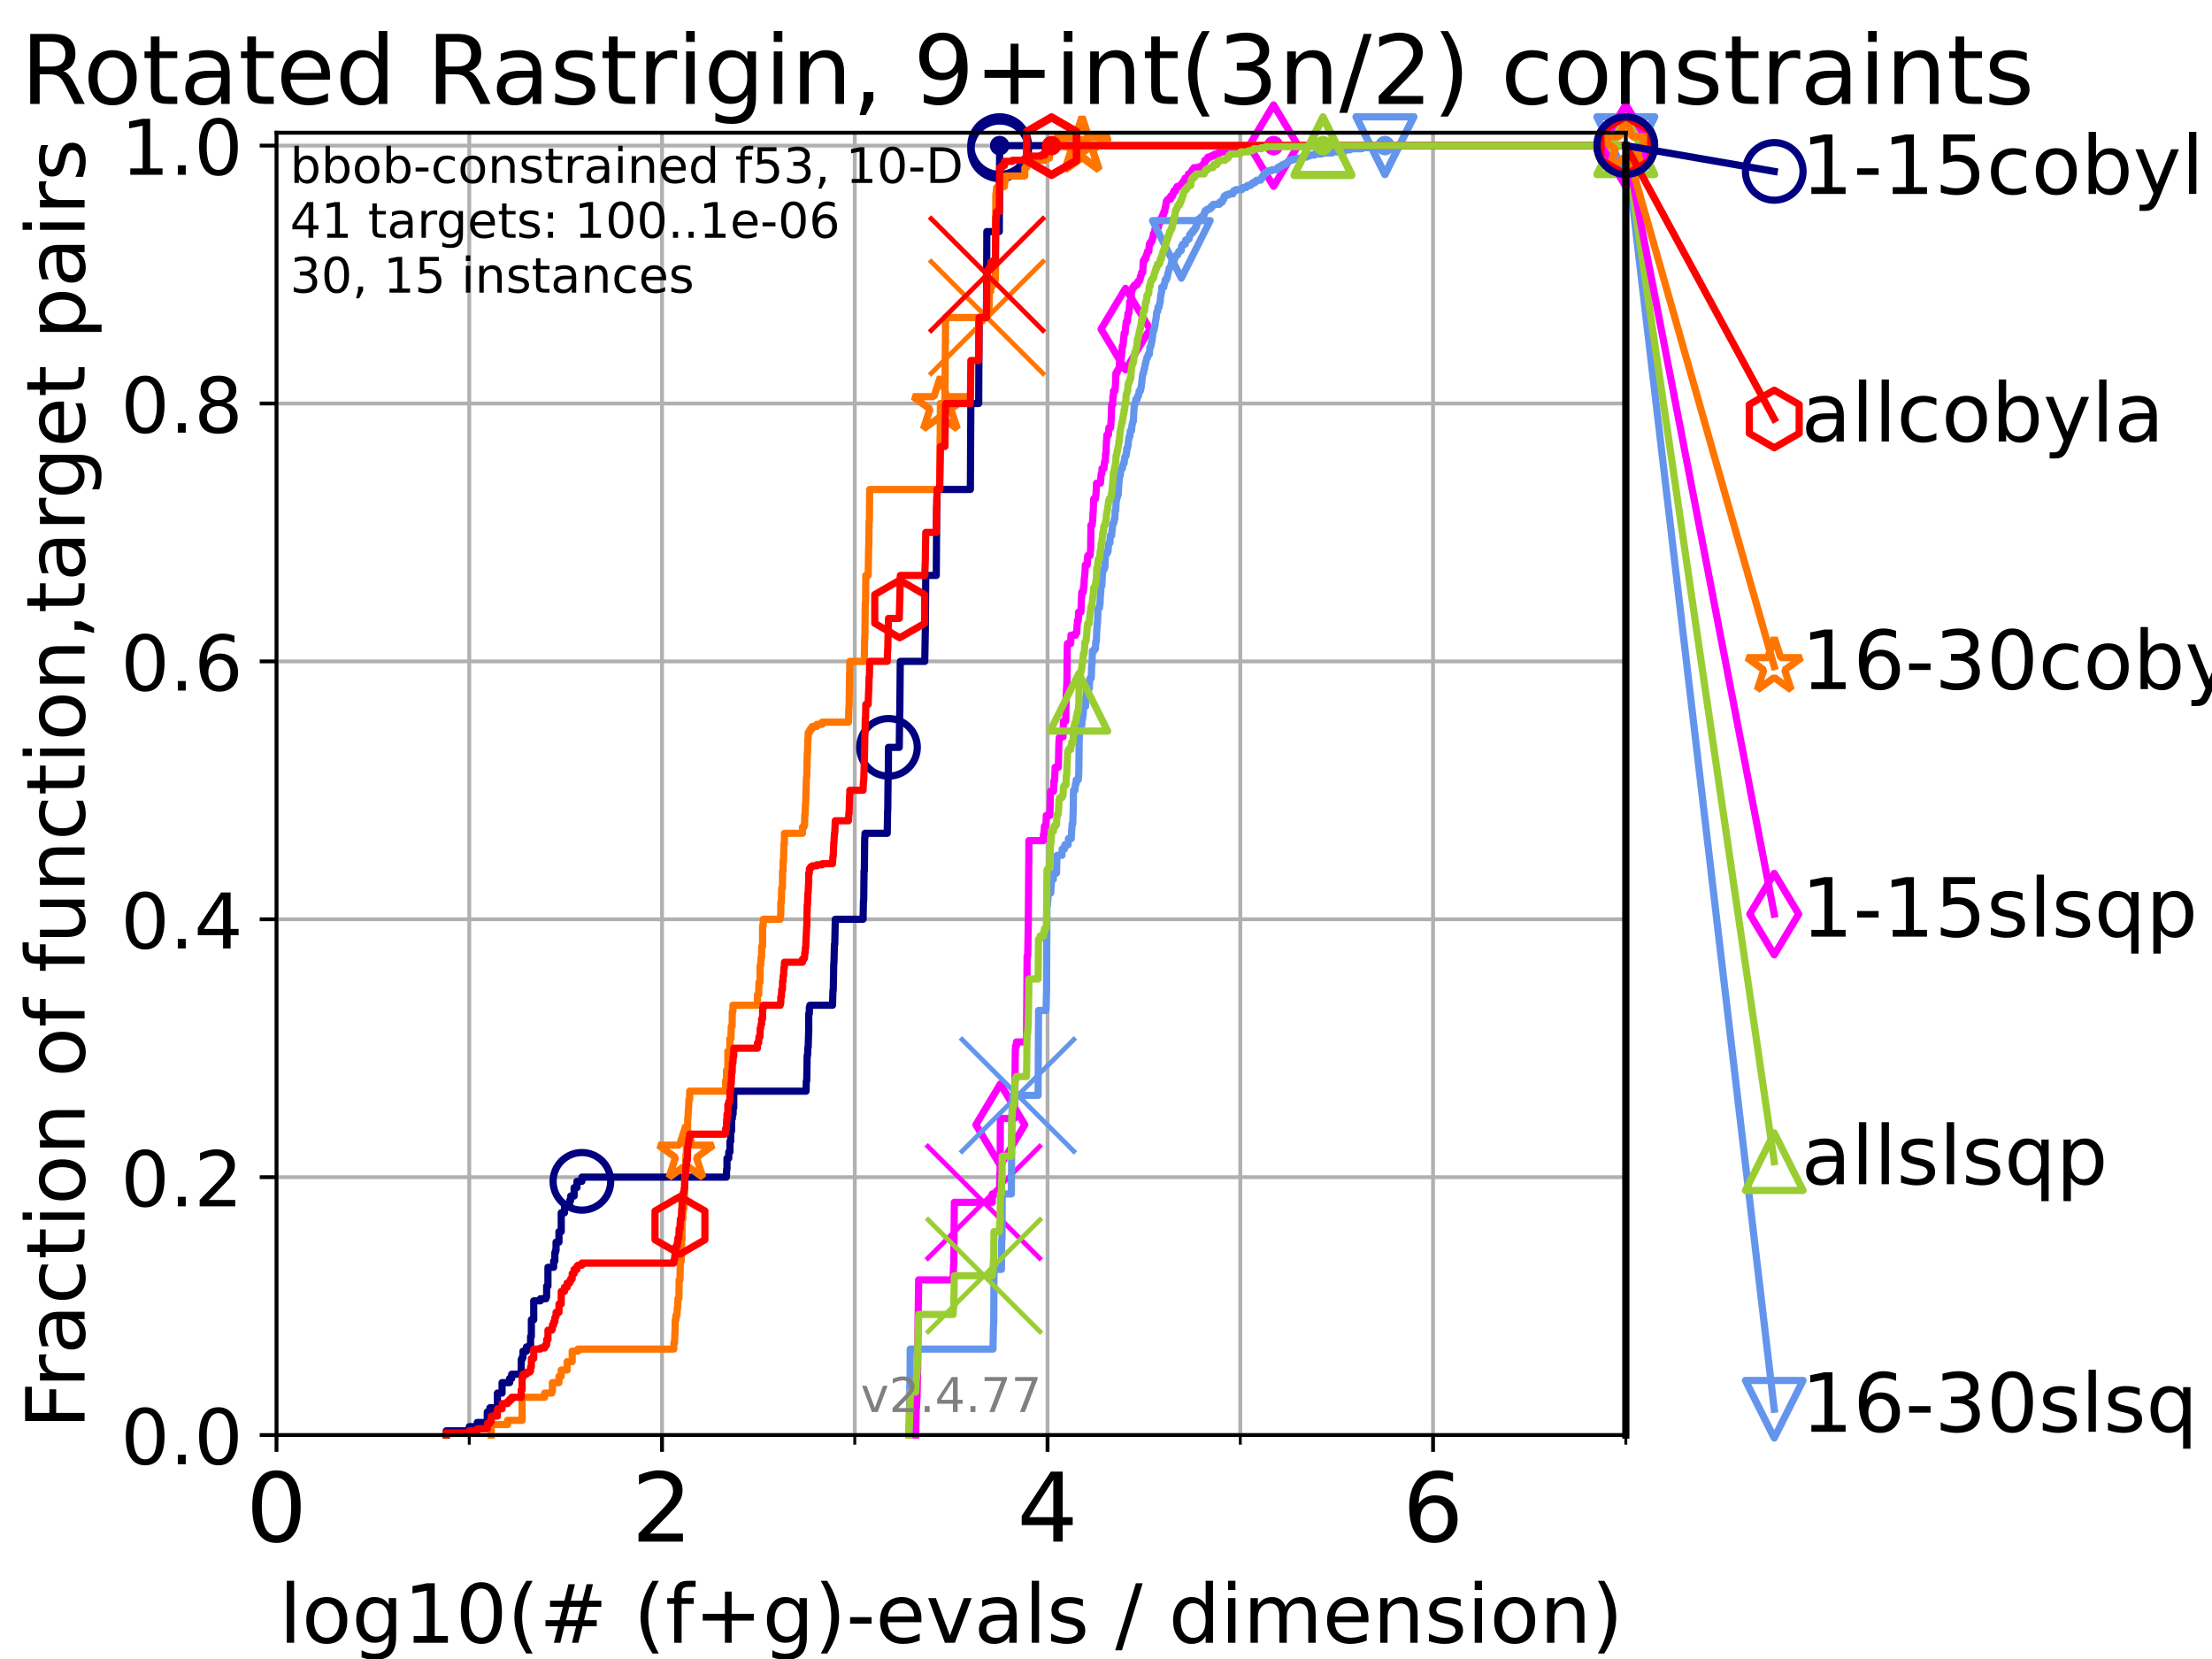 <?xml version="1.0" encoding="utf-8" standalone="no"?>
<!DOCTYPE svg PUBLIC "-//W3C//DTD SVG 1.1//EN"
  "http://www.w3.org/Graphics/SVG/1.1/DTD/svg11.dtd">
<!-- Created with matplotlib (https://matplotlib.org/) -->
<svg height="345.6pt" version="1.1" viewBox="0 0 460.8 345.6" width="460.8pt" xmlns="http://www.w3.org/2000/svg" xmlns:xlink="http://www.w3.org/1999/xlink">
 <defs>
  <style type="text/css">*{stroke-linecap:butt;stroke-linejoin:round;}</style>
 </defs>
 <g id="figure_1">
  <g id="patch_1">
   <path d="M 0 345.6 
L 460.8 345.6 
L 460.8 0 
L 0 0 
z
" style="fill:#ffffff;"/>
  </g>
  <g id="axes_1">
   <g id="patch_2">
    <path d="M 57.6 298.944 
L 338.688 298.944 
L 338.688 27.648 
L 57.6 27.648 
z
" style="fill:#ffffff;"/>
   </g>
   <g id="matplotlib.axis_1">
    <g id="xtick_1">
     <g id="line2d_1">
      <path clip-path="url(#p70a9c3af10)" d="M 57.6 298.944 
L 57.6 27.648 
" style="fill:none;stroke:#b0b0b0;stroke-linecap:square;stroke-width:0.8;"/>
     </g>
     <g id="line2d_2">
      <defs>
       <path d="M 0 0 
L 0 3.5 
" id="mcf7384f47d" style="stroke:#000000;stroke-width:0.8;"/>
      </defs>
      <g>
       <use style="stroke:#000000;stroke-width:0.8;" x="57.6" xlink:href="#mcf7384f47d" y="298.944"/>
      </g>
     </g>
     <g id="text_1">
      <!-- 0 -->
      <g transform="translate(51.237 321.141)scale(0.2 -0.2)">
       <defs>
        <path d="M 31.781 66.406 
Q 24.172 66.406 20.328 58.906 
Q 16.5 51.422 16.5 36.375 
Q 16.5 21.391 20.328 13.891 
Q 24.172 6.391 31.781 6.391 
Q 39.453 6.391 43.281 13.891 
Q 47.125 21.391 47.125 36.375 
Q 47.125 51.422 43.281 58.906 
Q 39.453 66.406 31.781 66.406 
z
M 31.781 74.219 
Q 44.047 74.219 50.516 64.516 
Q 56.984 54.828 56.984 36.375 
Q 56.984 17.969 50.516 8.266 
Q 44.047 -1.422 31.781 -1.422 
Q 19.531 -1.422 13.062 8.266 
Q 6.594 17.969 6.594 36.375 
Q 6.594 54.828 13.062 64.516 
Q 19.531 74.219 31.781 74.219 
z
" id="DejaVuSans-48"/>
       </defs>
       <use xlink:href="#DejaVuSans-48"/>
      </g>
     </g>
    </g>
    <g id="xtick_2">
     <g id="line2d_3">
      <path clip-path="url(#p70a9c3af10)" d="M 137.911 298.944 
L 137.911 27.648 
" style="fill:none;stroke:#b0b0b0;stroke-linecap:square;stroke-width:0.8;"/>
     </g>
     <g id="line2d_4">
      <g>
       <use style="stroke:#000000;stroke-width:0.8;" x="137.911" xlink:href="#mcf7384f47d" y="298.944"/>
      </g>
     </g>
     <g id="text_2">
      <!-- 2 -->
      <g transform="translate(131.548 321.141)scale(0.2 -0.2)">
       <defs>
        <path d="M 19.188 8.297 
L 53.609 8.297 
L 53.609 0 
L 7.328 0 
L 7.328 8.297 
Q 12.938 14.109 22.625 23.891 
Q 32.328 33.688 34.812 36.531 
Q 39.547 41.844 41.422 45.531 
Q 43.312 49.219 43.312 52.781 
Q 43.312 58.594 39.234 62.25 
Q 35.156 65.922 28.609 65.922 
Q 23.969 65.922 18.812 64.312 
Q 13.672 62.703 7.812 59.422 
L 7.812 69.391 
Q 13.766 71.781 18.938 73 
Q 24.125 74.219 28.422 74.219 
Q 39.75 74.219 46.484 68.547 
Q 53.219 62.891 53.219 53.422 
Q 53.219 48.922 51.531 44.891 
Q 49.859 40.875 45.406 35.406 
Q 44.188 33.984 37.641 27.219 
Q 31.109 20.453 19.188 8.297 
z
" id="DejaVuSans-50"/>
       </defs>
       <use xlink:href="#DejaVuSans-50"/>
      </g>
     </g>
    </g>
    <g id="xtick_3">
     <g id="line2d_5">
      <path clip-path="url(#p70a9c3af10)" d="M 218.222 298.944 
L 218.222 27.648 
" style="fill:none;stroke:#b0b0b0;stroke-linecap:square;stroke-width:0.8;"/>
     </g>
     <g id="line2d_6">
      <g>
       <use style="stroke:#000000;stroke-width:0.8;" x="218.222" xlink:href="#mcf7384f47d" y="298.944"/>
      </g>
     </g>
     <g id="text_3">
      <!-- 4 -->
      <g transform="translate(211.859 321.141)scale(0.2 -0.2)">
       <defs>
        <path d="M 37.797 64.312 
L 12.891 25.391 
L 37.797 25.391 
z
M 35.203 72.906 
L 47.609 72.906 
L 47.609 25.391 
L 58.016 25.391 
L 58.016 17.188 
L 47.609 17.188 
L 47.609 0 
L 37.797 0 
L 37.797 17.188 
L 4.891 17.188 
L 4.891 26.703 
z
" id="DejaVuSans-52"/>
       </defs>
       <use xlink:href="#DejaVuSans-52"/>
      </g>
     </g>
    </g>
    <g id="xtick_4">
     <g id="line2d_7">
      <path clip-path="url(#p70a9c3af10)" d="M 298.533 298.944 
L 298.533 27.648 
" style="fill:none;stroke:#b0b0b0;stroke-linecap:square;stroke-width:0.8;"/>
     </g>
     <g id="line2d_8">
      <g>
       <use style="stroke:#000000;stroke-width:0.8;" x="298.533" xlink:href="#mcf7384f47d" y="298.944"/>
      </g>
     </g>
     <g id="text_4">
      <!-- 6 -->
      <g transform="translate(292.17 321.141)scale(0.2 -0.2)">
       <defs>
        <path d="M 33.016 40.375 
Q 26.375 40.375 22.484 35.828 
Q 18.609 31.297 18.609 23.391 
Q 18.609 15.531 22.484 10.953 
Q 26.375 6.391 33.016 6.391 
Q 39.656 6.391 43.531 10.953 
Q 47.406 15.531 47.406 23.391 
Q 47.406 31.297 43.531 35.828 
Q 39.656 40.375 33.016 40.375 
z
M 52.594 71.297 
L 52.594 62.312 
Q 48.875 64.062 45.094 64.984 
Q 41.312 65.922 37.594 65.922 
Q 27.828 65.922 22.672 59.328 
Q 17.531 52.734 16.797 39.406 
Q 19.672 43.656 24.016 45.922 
Q 28.375 48.188 33.594 48.188 
Q 44.578 48.188 50.953 41.516 
Q 57.328 34.859 57.328 23.391 
Q 57.328 12.156 50.688 5.359 
Q 44.047 -1.422 33.016 -1.422 
Q 20.359 -1.422 13.672 8.266 
Q 6.984 17.969 6.984 36.375 
Q 6.984 53.656 15.188 63.938 
Q 23.391 74.219 37.203 74.219 
Q 40.922 74.219 44.703 73.484 
Q 48.484 72.75 52.594 71.297 
z
" id="DejaVuSans-54"/>
       </defs>
       <use xlink:href="#DejaVuSans-54"/>
      </g>
     </g>
    </g>
    <g id="xtick_5">
     <g id="line2d_9">
      <path clip-path="url(#p70a9c3af10)" d="M 97.755 298.944 
L 97.755 27.648 
" style="fill:none;stroke:#b0b0b0;stroke-linecap:square;stroke-width:0.8;"/>
     </g>
     <g id="line2d_10">
      <defs>
       <path d="M 0 0 
L 0 2 
" id="m7bcaead68e" style="stroke:#000000;stroke-width:0.6;"/>
      </defs>
      <g>
       <use style="stroke:#000000;stroke-width:0.6;" x="97.755" xlink:href="#m7bcaead68e" y="298.944"/>
      </g>
     </g>
    </g>
    <g id="xtick_6">
     <g id="line2d_11">
      <path clip-path="url(#p70a9c3af10)" d="M 178.066 298.944 
L 178.066 27.648 
" style="fill:none;stroke:#b0b0b0;stroke-linecap:square;stroke-width:0.8;"/>
     </g>
     <g id="line2d_12">
      <g>
       <use style="stroke:#000000;stroke-width:0.6;" x="178.066" xlink:href="#m7bcaead68e" y="298.944"/>
      </g>
     </g>
    </g>
    <g id="xtick_7">
     <g id="line2d_13">
      <path clip-path="url(#p70a9c3af10)" d="M 258.377 298.944 
L 258.377 27.648 
" style="fill:none;stroke:#b0b0b0;stroke-linecap:square;stroke-width:0.8;"/>
     </g>
     <g id="line2d_14">
      <g>
       <use style="stroke:#000000;stroke-width:0.6;" x="258.377" xlink:href="#m7bcaead68e" y="298.944"/>
      </g>
     </g>
    </g>
    <g id="xtick_8">
     <g id="line2d_15">
      <path clip-path="url(#p70a9c3af10)" d="M 338.688 298.944 
L 338.688 27.648 
" style="fill:none;stroke:#b0b0b0;stroke-linecap:square;stroke-width:0.8;"/>
     </g>
     <g id="line2d_16">
      <g>
       <use style="stroke:#000000;stroke-width:0.6;" x="338.688" xlink:href="#m7bcaead68e" y="298.944"/>
      </g>
     </g>
    </g>
    <g id="text_5">
     <!-- log10(# (f+g)-evals / dimension) -->
     <g transform="translate(58.145 342.218)scale(0.17 -0.17)">
      <defs>
       <path d="M 9.422 75.984 
L 18.406 75.984 
L 18.406 0 
L 9.422 0 
z
" id="DejaVuSans-108"/>
       <path d="M 30.609 48.391 
Q 23.391 48.391 19.188 42.75 
Q 14.984 37.109 14.984 27.297 
Q 14.984 17.484 19.156 11.844 
Q 23.344 6.203 30.609 6.203 
Q 37.797 6.203 41.984 11.859 
Q 46.188 17.531 46.188 27.297 
Q 46.188 37.016 41.984 42.703 
Q 37.797 48.391 30.609 48.391 
z
M 30.609 56 
Q 42.328 56 49.016 48.375 
Q 55.719 40.766 55.719 27.297 
Q 55.719 13.875 49.016 6.219 
Q 42.328 -1.422 30.609 -1.422 
Q 18.844 -1.422 12.172 6.219 
Q 5.516 13.875 5.516 27.297 
Q 5.516 40.766 12.172 48.375 
Q 18.844 56 30.609 56 
z
" id="DejaVuSans-111"/>
       <path d="M 45.406 27.984 
Q 45.406 37.75 41.375 43.109 
Q 37.359 48.484 30.078 48.484 
Q 22.859 48.484 18.828 43.109 
Q 14.797 37.75 14.797 27.984 
Q 14.797 18.266 18.828 12.891 
Q 22.859 7.516 30.078 7.516 
Q 37.359 7.516 41.375 12.891 
Q 45.406 18.266 45.406 27.984 
z
M 54.391 6.781 
Q 54.391 -7.172 48.188 -13.984 
Q 42 -20.797 29.203 -20.797 
Q 24.469 -20.797 20.266 -20.094 
Q 16.062 -19.391 12.109 -17.922 
L 12.109 -9.188 
Q 16.062 -11.328 19.922 -12.344 
Q 23.781 -13.375 27.781 -13.375 
Q 36.625 -13.375 41.016 -8.766 
Q 45.406 -4.156 45.406 5.172 
L 45.406 9.625 
Q 42.625 4.781 38.281 2.391 
Q 33.938 0 27.875 0 
Q 17.828 0 11.672 7.656 
Q 5.516 15.328 5.516 27.984 
Q 5.516 40.672 11.672 48.328 
Q 17.828 56 27.875 56 
Q 33.938 56 38.281 53.609 
Q 42.625 51.219 45.406 46.391 
L 45.406 54.688 
L 54.391 54.688 
z
" id="DejaVuSans-103"/>
       <path d="M 12.406 8.297 
L 28.516 8.297 
L 28.516 63.922 
L 10.984 60.406 
L 10.984 69.391 
L 28.422 72.906 
L 38.281 72.906 
L 38.281 8.297 
L 54.391 8.297 
L 54.391 0 
L 12.406 0 
z
" id="DejaVuSans-49"/>
       <path d="M 31 75.875 
Q 24.469 64.656 21.281 53.656 
Q 18.109 42.672 18.109 31.391 
Q 18.109 20.125 21.312 9.062 
Q 24.516 -2 31 -13.188 
L 23.188 -13.188 
Q 15.875 -1.703 12.234 9.375 
Q 8.594 20.453 8.594 31.391 
Q 8.594 42.281 12.203 53.312 
Q 15.828 64.359 23.188 75.875 
z
" id="DejaVuSans-40"/>
       <path d="M 51.125 44 
L 36.922 44 
L 32.812 27.688 
L 47.125 27.688 
z
M 43.797 71.781 
L 38.719 51.516 
L 52.984 51.516 
L 58.109 71.781 
L 65.922 71.781 
L 60.891 51.516 
L 76.125 51.516 
L 76.125 44 
L 58.984 44 
L 54.984 27.688 
L 70.516 27.688 
L 70.516 20.219 
L 53.078 20.219 
L 48 0 
L 40.188 0 
L 45.219 20.219 
L 30.906 20.219 
L 25.875 0 
L 18.016 0 
L 23.094 20.219 
L 7.719 20.219 
L 7.719 27.688 
L 24.906 27.688 
L 29 44 
L 13.281 44 
L 13.281 51.516 
L 30.906 51.516 
L 35.891 71.781 
z
" id="DejaVuSans-35"/>
       <path id="DejaVuSans-32"/>
       <path d="M 37.109 75.984 
L 37.109 68.5 
L 28.516 68.5 
Q 23.688 68.5 21.797 66.547 
Q 19.922 64.594 19.922 59.516 
L 19.922 54.688 
L 34.719 54.688 
L 34.719 47.703 
L 19.922 47.703 
L 19.922 0 
L 10.891 0 
L 10.891 47.703 
L 2.297 47.703 
L 2.297 54.688 
L 10.891 54.688 
L 10.891 58.5 
Q 10.891 67.625 15.141 71.797 
Q 19.391 75.984 28.609 75.984 
z
" id="DejaVuSans-102"/>
       <path d="M 46 62.703 
L 46 35.5 
L 73.188 35.5 
L 73.188 27.203 
L 46 27.203 
L 46 0 
L 37.797 0 
L 37.797 27.203 
L 10.594 27.203 
L 10.594 35.5 
L 37.797 35.5 
L 37.797 62.703 
z
" id="DejaVuSans-43"/>
       <path d="M 8.016 75.875 
L 15.828 75.875 
Q 23.141 64.359 26.781 53.312 
Q 30.422 42.281 30.422 31.391 
Q 30.422 20.453 26.781 9.375 
Q 23.141 -1.703 15.828 -13.188 
L 8.016 -13.188 
Q 14.5 -2 17.703 9.062 
Q 20.906 20.125 20.906 31.391 
Q 20.906 42.672 17.703 53.656 
Q 14.5 64.656 8.016 75.875 
z
" id="DejaVuSans-41"/>
       <path d="M 4.891 31.391 
L 31.203 31.391 
L 31.203 23.391 
L 4.891 23.391 
z
" id="DejaVuSans-45"/>
       <path d="M 56.203 29.594 
L 56.203 25.203 
L 14.891 25.203 
Q 15.484 15.922 20.484 11.062 
Q 25.484 6.203 34.422 6.203 
Q 39.594 6.203 44.453 7.469 
Q 49.312 8.734 54.109 11.281 
L 54.109 2.781 
Q 49.266 0.734 44.188 -0.344 
Q 39.109 -1.422 33.891 -1.422 
Q 20.797 -1.422 13.156 6.188 
Q 5.516 13.812 5.516 26.812 
Q 5.516 40.234 12.766 48.109 
Q 20.016 56 32.328 56 
Q 43.359 56 49.781 48.891 
Q 56.203 41.797 56.203 29.594 
z
M 47.219 32.234 
Q 47.125 39.594 43.094 43.984 
Q 39.062 48.391 32.422 48.391 
Q 24.906 48.391 20.391 44.141 
Q 15.875 39.891 15.188 32.172 
z
" id="DejaVuSans-101"/>
       <path d="M 2.984 54.688 
L 12.5 54.688 
L 29.594 8.797 
L 46.688 54.688 
L 56.203 54.688 
L 35.688 0 
L 23.484 0 
z
" id="DejaVuSans-118"/>
       <path d="M 34.281 27.484 
Q 23.391 27.484 19.188 25 
Q 14.984 22.516 14.984 16.5 
Q 14.984 11.719 18.141 8.906 
Q 21.297 6.109 26.703 6.109 
Q 34.188 6.109 38.703 11.406 
Q 43.219 16.703 43.219 25.484 
L 43.219 27.484 
z
M 52.203 31.203 
L 52.203 0 
L 43.219 0 
L 43.219 8.297 
Q 40.141 3.328 35.547 0.953 
Q 30.953 -1.422 24.312 -1.422 
Q 15.922 -1.422 10.953 3.297 
Q 6 8.016 6 15.922 
Q 6 25.141 12.172 29.828 
Q 18.359 34.516 30.609 34.516 
L 43.219 34.516 
L 43.219 35.406 
Q 43.219 41.609 39.141 45 
Q 35.062 48.391 27.688 48.391 
Q 23 48.391 18.547 47.266 
Q 14.109 46.141 10.016 43.891 
L 10.016 52.203 
Q 14.938 54.109 19.578 55.047 
Q 24.219 56 28.609 56 
Q 40.484 56 46.344 49.844 
Q 52.203 43.703 52.203 31.203 
z
" id="DejaVuSans-97"/>
       <path d="M 44.281 53.078 
L 44.281 44.578 
Q 40.484 46.531 36.375 47.5 
Q 32.281 48.484 27.875 48.484 
Q 21.188 48.484 17.844 46.438 
Q 14.5 44.391 14.5 40.281 
Q 14.5 37.156 16.891 35.375 
Q 19.281 33.594 26.516 31.984 
L 29.594 31.297 
Q 39.156 29.25 43.188 25.516 
Q 47.219 21.781 47.219 15.094 
Q 47.219 7.469 41.188 3.016 
Q 35.156 -1.422 24.609 -1.422 
Q 20.219 -1.422 15.453 -0.562 
Q 10.688 0.297 5.422 2 
L 5.422 11.281 
Q 10.406 8.688 15.234 7.391 
Q 20.062 6.109 24.812 6.109 
Q 31.156 6.109 34.562 8.281 
Q 37.984 10.453 37.984 14.406 
Q 37.984 18.062 35.516 20.016 
Q 33.062 21.969 24.703 23.781 
L 21.578 24.516 
Q 13.234 26.266 9.516 29.906 
Q 5.812 33.547 5.812 39.891 
Q 5.812 47.609 11.281 51.797 
Q 16.75 56 26.812 56 
Q 31.781 56 36.172 55.266 
Q 40.578 54.547 44.281 53.078 
z
" id="DejaVuSans-115"/>
       <path d="M 25.391 72.906 
L 33.688 72.906 
L 8.297 -9.281 
L 0 -9.281 
z
" id="DejaVuSans-47"/>
       <path d="M 45.406 46.391 
L 45.406 75.984 
L 54.391 75.984 
L 54.391 0 
L 45.406 0 
L 45.406 8.203 
Q 42.578 3.328 38.25 0.953 
Q 33.938 -1.422 27.875 -1.422 
Q 17.969 -1.422 11.734 6.484 
Q 5.516 14.406 5.516 27.297 
Q 5.516 40.188 11.734 48.094 
Q 17.969 56 27.875 56 
Q 33.938 56 38.25 53.625 
Q 42.578 51.266 45.406 46.391 
z
M 14.797 27.297 
Q 14.797 17.391 18.875 11.75 
Q 22.953 6.109 30.078 6.109 
Q 37.203 6.109 41.297 11.75 
Q 45.406 17.391 45.406 27.297 
Q 45.406 37.203 41.297 42.844 
Q 37.203 48.484 30.078 48.484 
Q 22.953 48.484 18.875 42.844 
Q 14.797 37.203 14.797 27.297 
z
" id="DejaVuSans-100"/>
       <path d="M 9.422 54.688 
L 18.406 54.688 
L 18.406 0 
L 9.422 0 
z
M 9.422 75.984 
L 18.406 75.984 
L 18.406 64.594 
L 9.422 64.594 
z
" id="DejaVuSans-105"/>
       <path d="M 52 44.188 
Q 55.375 50.25 60.062 53.125 
Q 64.75 56 71.094 56 
Q 79.641 56 84.281 50.016 
Q 88.922 44.047 88.922 33.016 
L 88.922 0 
L 79.891 0 
L 79.891 32.719 
Q 79.891 40.578 77.094 44.375 
Q 74.312 48.188 68.609 48.188 
Q 61.625 48.188 57.562 43.547 
Q 53.516 38.922 53.516 30.906 
L 53.516 0 
L 44.484 0 
L 44.484 32.719 
Q 44.484 40.625 41.703 44.406 
Q 38.922 48.188 33.109 48.188 
Q 26.219 48.188 22.156 43.531 
Q 18.109 38.875 18.109 30.906 
L 18.109 0 
L 9.078 0 
L 9.078 54.688 
L 18.109 54.688 
L 18.109 46.188 
Q 21.188 51.219 25.484 53.609 
Q 29.781 56 35.688 56 
Q 41.656 56 45.828 52.969 
Q 50 49.953 52 44.188 
z
" id="DejaVuSans-109"/>
       <path d="M 54.891 33.016 
L 54.891 0 
L 45.906 0 
L 45.906 32.719 
Q 45.906 40.484 42.875 44.328 
Q 39.844 48.188 33.797 48.188 
Q 26.516 48.188 22.312 43.547 
Q 18.109 38.922 18.109 30.906 
L 18.109 0 
L 9.078 0 
L 9.078 54.688 
L 18.109 54.688 
L 18.109 46.188 
Q 21.344 51.125 25.703 53.562 
Q 30.078 56 35.797 56 
Q 45.219 56 50.047 50.172 
Q 54.891 44.344 54.891 33.016 
z
" id="DejaVuSans-110"/>
      </defs>
      <use xlink:href="#DejaVuSans-108"/>
      <use x="27.783" xlink:href="#DejaVuSans-111"/>
      <use x="88.965" xlink:href="#DejaVuSans-103"/>
      <use x="152.441" xlink:href="#DejaVuSans-49"/>
      <use x="216.064" xlink:href="#DejaVuSans-48"/>
      <use x="279.688" xlink:href="#DejaVuSans-40"/>
      <use x="318.701" xlink:href="#DejaVuSans-35"/>
      <use x="402.49" xlink:href="#DejaVuSans-32"/>
      <use x="434.277" xlink:href="#DejaVuSans-40"/>
      <use x="473.291" xlink:href="#DejaVuSans-102"/>
      <use x="508.496" xlink:href="#DejaVuSans-43"/>
      <use x="592.285" xlink:href="#DejaVuSans-103"/>
      <use x="655.762" xlink:href="#DejaVuSans-41"/>
      <use x="694.775" xlink:href="#DejaVuSans-45"/>
      <use x="730.859" xlink:href="#DejaVuSans-101"/>
      <use x="792.383" xlink:href="#DejaVuSans-118"/>
      <use x="851.562" xlink:href="#DejaVuSans-97"/>
      <use x="912.842" xlink:href="#DejaVuSans-108"/>
      <use x="940.625" xlink:href="#DejaVuSans-115"/>
      <use x="992.725" xlink:href="#DejaVuSans-32"/>
      <use x="1024.512" xlink:href="#DejaVuSans-47"/>
      <use x="1058.203" xlink:href="#DejaVuSans-32"/>
      <use x="1089.99" xlink:href="#DejaVuSans-100"/>
      <use x="1153.467" xlink:href="#DejaVuSans-105"/>
      <use x="1181.25" xlink:href="#DejaVuSans-109"/>
      <use x="1278.662" xlink:href="#DejaVuSans-101"/>
      <use x="1340.186" xlink:href="#DejaVuSans-110"/>
      <use x="1403.564" xlink:href="#DejaVuSans-115"/>
      <use x="1455.664" xlink:href="#DejaVuSans-105"/>
      <use x="1483.447" xlink:href="#DejaVuSans-111"/>
      <use x="1544.629" xlink:href="#DejaVuSans-110"/>
      <use x="1608.008" xlink:href="#DejaVuSans-41"/>
     </g>
    </g>
   </g>
   <g id="matplotlib.axis_2">
    <g id="ytick_1">
     <g id="line2d_17">
      <path clip-path="url(#p70a9c3af10)" d="M 57.6 298.944 
L 338.688 298.944 
" style="fill:none;stroke:#b0b0b0;stroke-linecap:square;stroke-width:0.8;"/>
     </g>
     <g id="line2d_18">
      <defs>
       <path d="M 0 0 
L -3.5 0 
" id="maf0e9dc4de" style="stroke:#000000;stroke-width:0.8;"/>
      </defs>
      <g>
       <use style="stroke:#000000;stroke-width:0.8;" x="57.6" xlink:href="#maf0e9dc4de" y="298.944"/>
      </g>
     </g>
     <g id="text_6">
      <!-- 0.0 -->
      <g transform="translate(25.155 305.023)scale(0.16 -0.16)">
       <defs>
        <path d="M 10.688 12.406 
L 21 12.406 
L 21 0 
L 10.688 0 
z
" id="DejaVuSans-46"/>
       </defs>
       <use xlink:href="#DejaVuSans-48"/>
       <use x="63.623" xlink:href="#DejaVuSans-46"/>
       <use x="95.41" xlink:href="#DejaVuSans-48"/>
      </g>
     </g>
    </g>
    <g id="ytick_2">
     <g id="line2d_19">
      <path clip-path="url(#p70a9c3af10)" d="M 57.6 245.222 
L 338.688 245.222 
" style="fill:none;stroke:#b0b0b0;stroke-linecap:square;stroke-width:0.8;"/>
     </g>
     <g id="line2d_20">
      <g>
       <use style="stroke:#000000;stroke-width:0.8;" x="57.6" xlink:href="#maf0e9dc4de" y="245.222"/>
      </g>
     </g>
     <g id="text_7">
      <!-- 0.2 -->
      <g transform="translate(25.155 251.301)scale(0.16 -0.16)">
       <use xlink:href="#DejaVuSans-48"/>
       <use x="63.623" xlink:href="#DejaVuSans-46"/>
       <use x="95.41" xlink:href="#DejaVuSans-50"/>
      </g>
     </g>
    </g>
    <g id="ytick_3">
     <g id="line2d_21">
      <path clip-path="url(#p70a9c3af10)" d="M 57.6 191.5 
L 338.688 191.5 
" style="fill:none;stroke:#b0b0b0;stroke-linecap:square;stroke-width:0.8;"/>
     </g>
     <g id="line2d_22">
      <g>
       <use style="stroke:#000000;stroke-width:0.8;" x="57.6" xlink:href="#maf0e9dc4de" y="191.5"/>
      </g>
     </g>
     <g id="text_8">
      <!-- 0.4 -->
      <g transform="translate(25.155 197.579)scale(0.16 -0.16)">
       <use xlink:href="#DejaVuSans-48"/>
       <use x="63.623" xlink:href="#DejaVuSans-46"/>
       <use x="95.41" xlink:href="#DejaVuSans-52"/>
      </g>
     </g>
    </g>
    <g id="ytick_4">
     <g id="line2d_23">
      <path clip-path="url(#p70a9c3af10)" d="M 57.6 137.778 
L 338.688 137.778 
" style="fill:none;stroke:#b0b0b0;stroke-linecap:square;stroke-width:0.8;"/>
     </g>
     <g id="line2d_24">
      <g>
       <use style="stroke:#000000;stroke-width:0.8;" x="57.6" xlink:href="#maf0e9dc4de" y="137.778"/>
      </g>
     </g>
     <g id="text_9">
      <!-- 0.6 -->
      <g transform="translate(25.155 143.857)scale(0.16 -0.16)">
       <use xlink:href="#DejaVuSans-48"/>
       <use x="63.623" xlink:href="#DejaVuSans-46"/>
       <use x="95.41" xlink:href="#DejaVuSans-54"/>
      </g>
     </g>
    </g>
    <g id="ytick_5">
     <g id="line2d_25">
      <path clip-path="url(#p70a9c3af10)" d="M 57.6 84.056 
L 338.688 84.056 
" style="fill:none;stroke:#b0b0b0;stroke-linecap:square;stroke-width:0.8;"/>
     </g>
     <g id="line2d_26">
      <g>
       <use style="stroke:#000000;stroke-width:0.8;" x="57.6" xlink:href="#maf0e9dc4de" y="84.056"/>
      </g>
     </g>
     <g id="text_10">
      <!-- 0.8 -->
      <g transform="translate(25.155 90.135)scale(0.16 -0.16)">
       <defs>
        <path d="M 31.781 34.625 
Q 24.75 34.625 20.719 30.859 
Q 16.703 27.094 16.703 20.516 
Q 16.703 13.922 20.719 10.156 
Q 24.75 6.391 31.781 6.391 
Q 38.812 6.391 42.859 10.172 
Q 46.922 13.969 46.922 20.516 
Q 46.922 27.094 42.891 30.859 
Q 38.875 34.625 31.781 34.625 
z
M 21.922 38.812 
Q 15.578 40.375 12.031 44.719 
Q 8.5 49.078 8.5 55.328 
Q 8.5 64.062 14.719 69.141 
Q 20.953 74.219 31.781 74.219 
Q 42.672 74.219 48.875 69.141 
Q 55.078 64.062 55.078 55.328 
Q 55.078 49.078 51.531 44.719 
Q 48 40.375 41.703 38.812 
Q 48.828 37.156 52.797 32.312 
Q 56.781 27.484 56.781 20.516 
Q 56.781 9.906 50.312 4.234 
Q 43.844 -1.422 31.781 -1.422 
Q 19.734 -1.422 13.25 4.234 
Q 6.781 9.906 6.781 20.516 
Q 6.781 27.484 10.781 32.312 
Q 14.797 37.156 21.922 38.812 
z
M 18.312 54.391 
Q 18.312 48.734 21.844 45.562 
Q 25.391 42.391 31.781 42.391 
Q 38.141 42.391 41.719 45.562 
Q 45.312 48.734 45.312 54.391 
Q 45.312 60.062 41.719 63.234 
Q 38.141 66.406 31.781 66.406 
Q 25.391 66.406 21.844 63.234 
Q 18.312 60.062 18.312 54.391 
z
" id="DejaVuSans-56"/>
       </defs>
       <use xlink:href="#DejaVuSans-48"/>
       <use x="63.623" xlink:href="#DejaVuSans-46"/>
       <use x="95.41" xlink:href="#DejaVuSans-56"/>
      </g>
     </g>
    </g>
    <g id="ytick_6">
     <g id="line2d_27">
      <path clip-path="url(#p70a9c3af10)" d="M 57.6 30.334 
L 338.688 30.334 
" style="fill:none;stroke:#b0b0b0;stroke-linecap:square;stroke-width:0.8;"/>
     </g>
     <g id="line2d_28">
      <g>
       <use style="stroke:#000000;stroke-width:0.8;" x="57.6" xlink:href="#maf0e9dc4de" y="30.334"/>
      </g>
     </g>
     <g id="text_11">
      <!-- 1.0 -->
      <g transform="translate(25.155 36.413)scale(0.16 -0.16)">
       <use xlink:href="#DejaVuSans-49"/>
       <use x="63.623" xlink:href="#DejaVuSans-46"/>
       <use x="95.41" xlink:href="#DejaVuSans-48"/>
      </g>
     </g>
    </g>
    <g id="text_12">
     <!-- Fraction of function,target pairs -->
     <g transform="translate(17.62 297.681)rotate(-90)scale(0.17 -0.17)">
      <defs>
       <path d="M 9.812 72.906 
L 51.703 72.906 
L 51.703 64.594 
L 19.672 64.594 
L 19.672 43.109 
L 48.578 43.109 
L 48.578 34.812 
L 19.672 34.812 
L 19.672 0 
L 9.812 0 
z
" id="DejaVuSans-70"/>
       <path d="M 41.109 46.297 
Q 39.594 47.172 37.812 47.578 
Q 36.031 48 33.891 48 
Q 26.266 48 22.188 43.047 
Q 18.109 38.094 18.109 28.812 
L 18.109 0 
L 9.078 0 
L 9.078 54.688 
L 18.109 54.688 
L 18.109 46.188 
Q 20.953 51.172 25.484 53.578 
Q 30.031 56 36.531 56 
Q 37.453 56 38.578 55.875 
Q 39.703 55.766 41.062 55.516 
z
" id="DejaVuSans-114"/>
       <path d="M 48.781 52.594 
L 48.781 44.188 
Q 44.969 46.297 41.141 47.344 
Q 37.312 48.391 33.406 48.391 
Q 24.656 48.391 19.812 42.844 
Q 14.984 37.312 14.984 27.297 
Q 14.984 17.281 19.812 11.734 
Q 24.656 6.203 33.406 6.203 
Q 37.312 6.203 41.141 7.25 
Q 44.969 8.297 48.781 10.406 
L 48.781 2.094 
Q 45.016 0.344 40.984 -0.531 
Q 36.969 -1.422 32.422 -1.422 
Q 20.062 -1.422 12.781 6.344 
Q 5.516 14.109 5.516 27.297 
Q 5.516 40.672 12.859 48.328 
Q 20.219 56 33.016 56 
Q 37.156 56 41.109 55.141 
Q 45.062 54.297 48.781 52.594 
z
" id="DejaVuSans-99"/>
       <path d="M 18.312 70.219 
L 18.312 54.688 
L 36.812 54.688 
L 36.812 47.703 
L 18.312 47.703 
L 18.312 18.016 
Q 18.312 11.328 20.141 9.422 
Q 21.969 7.516 27.594 7.516 
L 36.812 7.516 
L 36.812 0 
L 27.594 0 
Q 17.188 0 13.234 3.875 
Q 9.281 7.766 9.281 18.016 
L 9.281 47.703 
L 2.688 47.703 
L 2.688 54.688 
L 9.281 54.688 
L 9.281 70.219 
z
" id="DejaVuSans-116"/>
       <path d="M 8.5 21.578 
L 8.5 54.688 
L 17.484 54.688 
L 17.484 21.922 
Q 17.484 14.156 20.5 10.266 
Q 23.531 6.391 29.594 6.391 
Q 36.859 6.391 41.078 11.031 
Q 45.312 15.672 45.312 23.688 
L 45.312 54.688 
L 54.297 54.688 
L 54.297 0 
L 45.312 0 
L 45.312 8.406 
Q 42.047 3.422 37.719 1 
Q 33.406 -1.422 27.688 -1.422 
Q 18.266 -1.422 13.375 4.438 
Q 8.5 10.297 8.5 21.578 
z
M 31.109 56 
z
" id="DejaVuSans-117"/>
       <path d="M 11.719 12.406 
L 22.016 12.406 
L 22.016 4 
L 14.016 -11.625 
L 7.719 -11.625 
L 11.719 4 
z
" id="DejaVuSans-44"/>
       <path d="M 18.109 8.203 
L 18.109 -20.797 
L 9.078 -20.797 
L 9.078 54.688 
L 18.109 54.688 
L 18.109 46.391 
Q 20.953 51.266 25.266 53.625 
Q 29.594 56 35.594 56 
Q 45.562 56 51.781 48.094 
Q 58.016 40.188 58.016 27.297 
Q 58.016 14.406 51.781 6.484 
Q 45.562 -1.422 35.594 -1.422 
Q 29.594 -1.422 25.266 0.953 
Q 20.953 3.328 18.109 8.203 
z
M 48.688 27.297 
Q 48.688 37.203 44.609 42.844 
Q 40.531 48.484 33.406 48.484 
Q 26.266 48.484 22.188 42.844 
Q 18.109 37.203 18.109 27.297 
Q 18.109 17.391 22.188 11.75 
Q 26.266 6.109 33.406 6.109 
Q 40.531 6.109 44.609 11.75 
Q 48.688 17.391 48.688 27.297 
z
" id="DejaVuSans-112"/>
      </defs>
      <use xlink:href="#DejaVuSans-70"/>
      <use x="50.27" xlink:href="#DejaVuSans-114"/>
      <use x="91.383" xlink:href="#DejaVuSans-97"/>
      <use x="152.662" xlink:href="#DejaVuSans-99"/>
      <use x="207.643" xlink:href="#DejaVuSans-116"/>
      <use x="246.852" xlink:href="#DejaVuSans-105"/>
      <use x="274.635" xlink:href="#DejaVuSans-111"/>
      <use x="335.816" xlink:href="#DejaVuSans-110"/>
      <use x="399.195" xlink:href="#DejaVuSans-32"/>
      <use x="430.982" xlink:href="#DejaVuSans-111"/>
      <use x="492.164" xlink:href="#DejaVuSans-102"/>
      <use x="527.369" xlink:href="#DejaVuSans-32"/>
      <use x="559.156" xlink:href="#DejaVuSans-102"/>
      <use x="594.361" xlink:href="#DejaVuSans-117"/>
      <use x="657.74" xlink:href="#DejaVuSans-110"/>
      <use x="721.119" xlink:href="#DejaVuSans-99"/>
      <use x="776.1" xlink:href="#DejaVuSans-116"/>
      <use x="815.309" xlink:href="#DejaVuSans-105"/>
      <use x="843.092" xlink:href="#DejaVuSans-111"/>
      <use x="904.273" xlink:href="#DejaVuSans-110"/>
      <use x="967.652" xlink:href="#DejaVuSans-44"/>
      <use x="999.439" xlink:href="#DejaVuSans-116"/>
      <use x="1038.648" xlink:href="#DejaVuSans-97"/>
      <use x="1099.928" xlink:href="#DejaVuSans-114"/>
      <use x="1139.291" xlink:href="#DejaVuSans-103"/>
      <use x="1202.768" xlink:href="#DejaVuSans-101"/>
      <use x="1264.291" xlink:href="#DejaVuSans-116"/>
      <use x="1303.5" xlink:href="#DejaVuSans-32"/>
      <use x="1335.287" xlink:href="#DejaVuSans-112"/>
      <use x="1398.764" xlink:href="#DejaVuSans-97"/>
      <use x="1460.043" xlink:href="#DejaVuSans-105"/>
      <use x="1487.826" xlink:href="#DejaVuSans-114"/>
      <use x="1528.939" xlink:href="#DejaVuSans-115"/>
     </g>
    </g>
   </g>
   <g id="line2d_29">
    <defs>
     <path d="M 0 1.5 
C 0.398 1.5 0.779 1.342 1.061 1.061 
C 1.342 0.779 1.5 0.398 1.5 0 
C 1.5 -0.398 1.342 -0.779 1.061 -1.061 
C 0.779 -1.342 0.398 -1.5 0 -1.5 
C -0.398 -1.5 -0.779 -1.342 -1.061 -1.061 
C -1.342 -0.779 -1.5 -0.398 -1.5 0 
C -1.5 0.398 -1.342 0.779 -1.061 1.061 
C -0.779 1.342 -0.398 1.5 0 1.5 
z
" id="mcbeb25fbee" style="stroke:#000080;"/>
    </defs>
    <g>
     <use style="fill:#000080;stroke:#000080;" x="208.247" xlink:href="#mcbeb25fbee" y="30.334"/>
     <use style="fill:#000080;stroke:#000080;" x="208.247" xlink:href="#mcbeb25fbee" y="30.334"/>
    </g>
   </g>
   <g id="line2d_30">
    <path d="M 92.969 298.944 
L 92.969 298.07 
L 97.755 298.07 
L 97.755 297.197 
L 99.418 297.197 
L 99.418 296.323 
L 101.507 296.323 
L 101.507 294.14 
L 102.06 294.14 
L 102.06 293.266 
L 103.623 293.266 
L 103.623 290.209 
L 104.592 290.209 
L 104.592 288.025 
L 106.169 288.025 
L 106.169 287.151 
L 106.594 287.151 
L 106.594 286.278 
L 108.578 286.278 
L 108.578 283.22 
L 108.764 283.22 
L 108.764 282.784 
L 108.949 282.784 
L 108.949 281.473 
L 109.668 281.473 
L 109.668 280.6 
L 110.359 280.6 
L 110.359 280.163 
L 110.527 280.163 
L 110.527 278.416 
L 110.694 278.416 
L 110.694 274.922 
L 111.186 274.922 
L 111.186 270.991 
L 112.581 270.991 
L 112.581 270.554 
L 113.735 270.554 
L 113.735 270.118 
L 113.874 270.118 
L 113.874 267.934 
L 114.148 267.934 
L 114.148 264.003 
L 115.333 264.003 
L 115.333 262.693 
L 115.586 262.693 
L 115.586 260.946 
L 115.711 260.946 
L 115.711 260.509 
L 115.835 260.509 
L 115.835 258.762 
L 116.443 258.762 
L 116.443 256.578 
L 116.914 256.578 
L 116.914 252.647 
L 117.598 252.647 
L 117.598 250.9 
L 118.682 250.9 
L 118.682 250.026 
L 118.891 250.026 
L 118.891 249.153 
L 119.603 249.153 
L 119.603 247.406 
L 120.191 247.406 
L 120.191 246.096 
L 121.219 246.096 
L 121.219 245.222 
L 151.317 245.222 
L 151.381 243.475 
L 151.446 243.475 
L 151.446 241.291 
L 151.811 241.291 
L 151.811 239.981 
L 152.061 239.981 
L 152.061 237.797 
L 152.215 237.797 
L 152.215 235.613 
L 152.398 235.613 
L 152.413 232.993 
L 152.565 232.993 
L 152.565 232.119 
L 152.715 232.119 
L 152.729 230.809 
L 152.848 230.809 
L 152.863 227.315 
L 167.911 227.315 
L 167.98 225.131 
L 168.054 225.131 
L 168.147 219.89 
L 168.22 219.89 
L 168.3 218.143 
L 168.361 218.143 
L 168.452 215.085 
L 168.476 215.085 
L 168.476 211.154 
L 168.603 211.154 
L 168.603 209.844 
L 168.728 209.844 
L 168.728 209.407 
L 173.433 209.407 
L 173.515 206.35 
L 173.578 206.35 
L 173.686 200.672 
L 173.727 200.672 
L 173.825 196.741 
L 173.896 196.741 
L 174.006 191.5 
L 179.792 191.5 
L 179.877 187.569 
L 179.93 187.569 
L 179.996 181.454 
L 180.058 181.454 
L 180.136 174.466 
L 180.195 174.466 
L 180.195 173.593 
L 184.823 173.593 
L 184.908 168.788 
L 184.936 168.788 
L 185.016 160.927 
L 185.056 160.927 
L 185.091 155.685 
L 187.331 155.685 
L 187.427 148.26 
L 187.45 148.26 
L 187.537 138.215 
L 187.564 138.215 
L 187.564 137.778 
L 192.642 137.778 
L 192.752 131.663 
L 192.755 131.663 
L 192.851 119.871 
L 195.043 119.871 
L 195.139 105.458 
L 195.186 105.458 
L 195.202 101.963 
L 202.145 101.963 
L 202.248 84.056 
L 203.88 84.056 
L 203.964 66.149 
L 205.498 66.149 
L 205.579 48.241 
L 208.169 48.241 
L 208.247 30.334 
L 338.688 30.334 
L 338.688 30.334 
" style="fill:none;stroke:#000080;stroke-linecap:square;stroke-width:1.5;"/>
   </g>
   <g id="line2d_31">
    <defs>
     <path d="M 0 6 
C 1.591 6 3.117 5.368 4.243 4.243 
C 5.368 3.117 6 1.591 6 0 
C 6 -1.591 5.368 -3.117 4.243 -4.243 
C 3.117 -5.368 1.591 -6 0 -6 
C -1.591 -6 -3.117 -5.368 -4.243 -4.243 
C -5.368 -3.117 -6 -1.591 -6 0 
C -6 1.591 -5.368 3.117 -4.243 4.243 
C -3.117 5.368 -1.591 6 0 6 
z
" id="m4e06535bf3" style="stroke:#000080;stroke-width:1.5;"/>
    </defs>
    <g>
     <use style="fill-opacity:0;stroke:#000080;stroke-width:1.5;" x="121.219" xlink:href="#m4e06535bf3" y="246.096"/>
     <use style="fill-opacity:0;stroke:#000080;stroke-width:1.5;" x="185.091" xlink:href="#m4e06535bf3" y="155.685"/>
     <use style="fill-opacity:0;stroke:#000080;stroke-width:1.5;" x="208.247" xlink:href="#m4e06535bf3" y="31.208"/>
     <use style="fill-opacity:0;stroke:#000080;stroke-width:1.5;" x="208.247" xlink:href="#m4e06535bf3" y="30.334"/>
     <use style="fill-opacity:0;stroke:#000080;stroke-width:1.5;" x="338.688" xlink:href="#m4e06535bf3" y="30.334"/>
    </g>
   </g>
   <g id="line2d_32">
    <path style="fill:none;stroke:#000080;stroke-linecap:square;stroke-width:1.5;"/>
    <g/>
   </g>
   <g id="line2d_33">
    <defs>
     <path d="M 0 1.5 
C 0.398 1.5 0.779 1.342 1.061 1.061 
C 1.342 0.779 1.5 0.398 1.5 0 
C 1.5 -0.398 1.342 -0.779 1.061 -1.061 
C 0.779 -1.342 0.398 -1.5 0 -1.5 
C -0.398 -1.5 -0.779 -1.342 -1.061 -1.061 
C -1.342 -0.779 -1.5 -0.398 -1.5 0 
C -1.5 0.398 -1.342 0.779 -1.061 1.061 
C -0.779 1.342 -0.398 1.5 0 1.5 
z
" id="m547ed47e5b" style="stroke:#ff00ff;"/>
    </defs>
    <g>
     <use style="fill:#ff00ff;stroke:#ff00ff;" x="265.311" xlink:href="#m547ed47e5b" y="30.334"/>
     <use style="fill:#ff00ff;stroke:#ff00ff;" x="265.311" xlink:href="#m547ed47e5b" y="30.334"/>
    </g>
   </g>
   <g id="line2d_34">
    <path d="M 190.759 298.944 
L 190.866 293.266 
L 190.927 293.266 
L 190.994 291.082 
L 191.041 291.082 
L 191.144 285.404 
L 191.166 285.404 
L 191.261 273.612 
L 191.28 273.612 
L 191.371 266.623 
L 198.555 266.623 
L 198.632 263.566 
L 198.695 263.566 
L 198.796 251.337 
L 198.808 251.337 
L 198.808 250.463 
L 206.709 250.463 
L 206.709 248.716 
L 208.208 248.716 
L 208.282 244.348 
L 208.349 244.348 
L 208.392 232.993 
L 211.281 232.993 
L 211.39 228.843 
L 211.395 228.843 
L 211.506 218.798 
L 211.52 218.798 
L 211.545 217.924 
L 211.746 217.924 
L 211.746 217.051 
L 213.845 217.051 
L 213.953 200.89 
L 213.959 200.89 
L 213.959 199.143 
L 214.093 199.143 
L 214.201 193.029 
L 214.206 193.029 
L 214.313 179.489 
L 214.322 179.489 
L 214.332 175.121 
L 217.36 175.121 
L 217.36 173.811 
L 217.478 173.811 
L 217.584 172.064 
L 217.894 172.064 
L 217.96 169.88 
L 218.704 169.88 
L 218.812 165.513 
L 218.82 165.513 
L 218.836 164.857 
L 219.471 164.857 
L 219.544 162.674 
L 219.693 162.674 
L 219.8 159.835 
L 220.469 159.835 
L 220.58 155.03 
L 220.583 155.03 
L 220.649 153.72 
L 220.746 153.72 
L 220.746 153.502 
L 221.445 153.502 
L 221.529 150.226 
L 222.011 150.226 
L 222.108 144.548 
L 222.127 144.548 
L 222.234 142.582 
L 222.248 142.582 
L 222.338 134.284 
L 222.369 134.284 
L 222.369 134.066 
L 223.046 134.066 
L 223.11 132.319 
L 224.053 132.319 
L 224.053 131.882 
L 224.294 131.882 
L 224.386 130.135 
L 224.412 130.135 
L 224.445 129.261 
L 224.622 129.261 
L 224.697 127.514 
L 225.175 127.514 
L 225.279 124.675 
L 225.287 124.675 
L 225.355 123.365 
L 225.667 123.365 
L 225.674 122.491 
L 225.78 122.491 
L 225.872 120.526 
L 225.901 120.526 
L 226.001 119.434 
L 226.015 119.434 
L 226.089 117.687 
L 226.49 117.687 
L 226.561 115.94 
L 226.63 115.94 
L 226.63 115.721 
L 227.087 115.721 
L 227.193 114.411 
L 227.199 114.411 
L 227.268 109.388 
L 227.499 109.388 
L 227.608 108.515 
L 227.613 108.515 
L 227.703 106.768 
L 227.731 106.768 
L 227.829 103.929 
L 228.211 103.929 
L 228.321 102.837 
L 228.328 102.837 
L 228.427 100.653 
L 229.24 100.653 
L 229.349 99.124 
L 229.359 99.124 
L 229.391 98.688 
L 229.532 98.688 
L 229.575 97.596 
L 229.976 97.596 
L 230.083 96.285 
L 230.137 96.285 
L 230.137 96.067 
L 230.262 96.067 
L 230.299 94.538 
L 230.383 94.538 
L 230.492 91.918 
L 230.514 91.918 
L 230.576 90.608 
L 230.899 90.608 
L 230.977 89.297 
L 231.015 89.297 
L 231.015 89.079 
L 231.37 89.079 
L 231.473 87.332 
L 231.481 87.332 
L 231.572 84.274 
L 231.792 84.274 
L 231.833 82.527 
L 231.932 82.527 
L 231.965 81.435 
L 232.269 81.435 
L 232.378 79.907 
L 232.381 79.907 
L 232.461 77.723 
L 232.705 77.723 
L 232.723 77.286 
L 232.829 77.286 
L 232.829 77.068 
L 232.974 77.068 
L 232.974 76.849 
L 233.144 76.849 
L 233.216 75.539 
L 233.324 75.539 
L 233.433 74.666 
L 233.574 74.666 
L 233.665 73.355 
L 233.706 73.355 
L 233.801 72.045 
L 233.942 72.045 
L 234.049 70.735 
L 234.06 70.735 
L 234.144 69.861 
L 234.173 69.861 
L 234.178 69.424 
L 234.382 69.424 
L 234.483 68.114 
L 234.5 68.114 
L 234.591 67.241 
L 234.613 67.241 
L 234.613 67.022 
L 234.836 67.022 
L 234.934 65.712 
L 234.987 65.712 
L 234.987 65.275 
L 235.173 65.275 
L 235.282 63.965 
L 235.285 63.965 
L 235.339 62.873 
L 235.583 62.873 
L 235.676 61.126 
L 235.7 61.126 
L 235.713 60.471 
L 235.867 60.471 
L 235.966 60.034 
L 235.98 60.034 
L 235.98 59.816 
L 236.259 59.816 
L 236.32 59.379 
L 236.814 59.379 
L 236.814 59.161 
L 236.983 59.161 
L 236.991 58.724 
L 237.17 58.724 
L 237.17 58.505 
L 237.403 58.505 
L 237.479 58.069 
L 237.529 58.069 
L 237.56 57.632 
L 237.661 57.632 
L 237.72 57.195 
L 237.775 57.195 
L 237.823 56.758 
L 238.047 56.758 
L 238.154 54.575 
L 238.159 54.575 
L 238.159 54.356 
L 238.379 54.356 
L 238.387 53.919 
L 238.693 53.919 
L 238.747 53.264 
L 238.847 53.264 
L 238.917 52.827 
L 238.983 52.827 
L 239.033 52.391 
L 239.318 52.391 
L 239.418 50.862 
L 239.626 50.862 
L 239.645 50.425 
L 239.858 50.425 
L 239.858 50.207 
L 239.987 50.207 
L 240.083 49.552 
L 240.186 49.552 
L 240.267 48.678 
L 240.448 48.678 
L 240.518 48.241 
L 240.574 48.241 
L 240.578 47.805 
L 241.056 47.805 
L 241.074 47.368 
L 241.31 47.368 
L 241.396 46.494 
L 241.613 46.494 
L 241.618 46.058 
L 241.793 46.058 
L 241.88 45.402 
L 242.144 45.402 
L 242.21 44.747 
L 242.374 44.747 
L 242.458 44.092 
L 242.646 44.092 
L 242.729 43.219 
L 242.809 43.219 
L 242.901 42.345 
L 242.924 42.345 
L 242.975 41.908 
L 243.138 41.908 
L 243.138 41.69 
L 243.296 41.69 
L 243.296 41.472 
L 243.861 41.472 
L 243.888 40.816 
L 244.275 40.816 
L 244.368 40.161 
L 244.529 40.161 
L 244.579 39.725 
L 244.947 39.725 
L 245.024 39.288 
L 245.08 39.288 
L 245.08 39.069 
L 245.223 39.069 
L 245.223 38.851 
L 245.745 38.851 
L 245.745 38.633 
L 246.173 38.633 
L 246.181 38.196 
L 246.441 38.196 
L 246.494 37.759 
L 246.695 37.759 
L 246.78 37.322 
L 246.878 37.322 
L 246.878 37.104 
L 247.272 37.104 
L 247.272 36.886 
L 247.44 36.886 
L 247.548 36.449 
L 247.584 36.449 
L 247.584 36.23 
L 248.03 36.23 
L 248.12 35.794 
L 248.325 35.794 
L 248.378 35.357 
L 248.574 35.357 
L 248.574 35.139 
L 248.733 35.139 
L 248.733 34.92 
L 249.93 34.92 
L 249.93 34.702 
L 250.48 34.702 
L 250.571 34.265 
L 250.752 34.265 
L 250.752 34.047 
L 250.899 34.047 
L 250.989 33.391 
L 251.325 33.391 
L 251.325 33.173 
L 251.481 33.173 
L 251.481 32.955 
L 251.64 32.955 
L 251.64 32.736 
L 252.222 32.736 
L 252.222 32.518 
L 252.692 32.518 
L 252.692 32.3 
L 253.126 32.3 
L 253.126 32.081 
L 253.765 32.081 
L 253.765 31.863 
L 254.184 31.863 
L 254.184 31.644 
L 255.523 31.644 
L 255.523 31.426 
L 255.927 31.426 
L 255.927 31.208 
L 258.97 31.208 
L 258.97 30.989 
L 259.882 30.989 
L 259.882 30.771 
L 261.165 30.771 
L 261.165 30.552 
L 265.311 30.552 
L 265.311 30.334 
L 338.688 30.334 
L 338.688 30.334 
" style="fill:none;stroke:#ff00ff;stroke-linecap:square;stroke-width:1.5;"/>
   </g>
   <g id="line2d_35">
    <defs>
     <path d="M -0 8.485 
L 5.091 0 
L 0 -8.485 
L -5.091 -0 
z
" id="md36b16bd3c" style="stroke:#ff00ff;stroke-linejoin:miter;stroke-width:1.5;"/>
    </defs>
    <g>
     <use style="fill-opacity:0;stroke:#ff00ff;stroke-linejoin:miter;stroke-width:1.5;" x="208.392" xlink:href="#md36b16bd3c" y="234.303"/>
     <use style="fill-opacity:0;stroke:#ff00ff;stroke-linejoin:miter;stroke-width:1.5;" x="234.468" xlink:href="#md36b16bd3c" y="68.551"/>
     <use style="fill-opacity:0;stroke:#ff00ff;stroke-linejoin:miter;stroke-width:1.5;" x="265.311" xlink:href="#md36b16bd3c" y="30.334"/>
     <use style="fill-opacity:0;stroke:#ff00ff;stroke-linejoin:miter;stroke-width:1.5;" x="338.688" xlink:href="#md36b16bd3c" y="30.334"/>
    </g>
   </g>
   <g id="line2d_36">
    <path style="fill:none;stroke:#ff00ff;stroke-linecap:square;stroke-width:1.5;"/>
    <g/>
   </g>
   <g id="line2d_37">
    <path clip-path="url(#p70a9c3af10)" d="M 204.933 250.463 
" style="fill:none;stroke:#ff00ff;stroke-linecap:square;stroke-width:1.5;"/>
    <defs>
     <path d="M -12 12 
L 12 -12 
M -12 -12 
L 12 12 
" id="m8f14d83a75" style="stroke:#ff00ff;"/>
    </defs>
    <g clip-path="url(#p70a9c3af10)">
     <use style="fill:#ff00ff;stroke:#ff00ff;" x="204.933" xlink:href="#m8f14d83a75" y="250.463"/>
    </g>
   </g>
   <g id="line2d_38">
    <defs>
     <path d="M 0 1.5 
C 0.398 1.5 0.779 1.342 1.061 1.061 
C 1.342 0.779 1.5 0.398 1.5 0 
C 1.5 -0.398 1.342 -0.779 1.061 -1.061 
C 0.779 -1.342 0.398 -1.5 0 -1.5 
C -0.398 -1.5 -0.779 -1.342 -1.061 -1.061 
C -1.342 -0.779 -1.5 -0.398 -1.5 0 
C -1.5 0.398 -1.342 0.779 -1.061 1.061 
C -0.779 1.342 -0.398 1.5 0 1.5 
z
" id="md2cec904e9" style="stroke:#ff7500;"/>
    </defs>
    <g>
     <use style="fill:#ff7500;stroke:#ff7500;" x="225.402" xlink:href="#md2cec904e9" y="30.334"/>
     <use style="fill:#ff7500;stroke:#ff7500;" x="225.402" xlink:href="#md2cec904e9" y="30.334"/>
    </g>
   </g>
   <g id="line2d_39">
    <path d="M 102.331 298.944 
L 102.331 296.76 
L 105.733 296.76 
L 105.733 295.887 
L 108.764 295.887 
L 108.764 291.082 
L 113.454 291.082 
L 113.454 290.209 
L 114.947 290.209 
L 114.947 289.772 
L 115.077 289.772 
L 115.077 288.025 
L 116.443 288.025 
L 116.443 286.715 
L 116.914 286.715 
L 116.914 285.404 
L 118.149 285.404 
L 118.149 283.657 
L 119.199 283.657 
L 119.199 281.473 
L 120.382 281.473 
L 120.382 281.037 
L 140.363 281.037 
L 140.394 279.726 
L 140.514 279.726 
L 140.604 277.543 
L 140.634 277.543 
L 140.664 274.922 
L 140.812 274.922 
L 140.812 274.048 
L 141.018 274.048 
L 141.105 272.301 
L 141.192 272.301 
L 141.221 270.554 
L 141.422 270.554 
L 141.478 266.623 
L 141.648 266.623 
L 141.732 262.693 
L 141.927 262.693 
L 142.01 258.325 
L 142.065 258.325 
L 142.093 253.957 
L 142.23 253.957 
L 142.311 251.773 
L 142.446 251.773 
L 142.526 250.026 
L 142.607 250.026 
L 142.66 244.785 
L 142.792 244.785 
L 142.897 240.418 
L 143.002 240.418 
L 143.002 238.234 
L 143.183 238.234 
L 143.26 232.993 
L 143.312 232.993 
L 143.388 231.246 
L 143.439 231.246 
L 143.515 229.062 
L 143.666 229.062 
L 143.666 227.315 
L 150.99 227.315 
L 150.99 226.878 
L 151.138 226.878 
L 151.138 225.131 
L 151.349 225.131 
L 151.349 222.947 
L 151.621 222.947 
L 151.621 219.016 
L 152.045 219.016 
L 152.045 216.396 
L 152.261 216.396 
L 152.337 213.775 
L 152.519 213.775 
L 152.55 210.718 
L 152.685 210.718 
L 152.685 209.407 
L 157.793 209.407 
L 157.793 207.224 
L 158.037 207.224 
L 158.113 204.603 
L 158.32 204.603 
L 158.353 201.109 
L 158.46 201.109 
L 158.557 199.362 
L 158.663 199.362 
L 158.663 197.178 
L 158.853 197.178 
L 158.864 192.81 
L 158.999 192.81 
L 158.999 191.5 
L 162.526 191.5 
L 162.611 190.627 
L 162.645 190.627 
L 162.653 188.006 
L 162.779 188.006 
L 162.846 184.949 
L 162.996 184.949 
L 163.021 181.454 
L 163.111 181.454 
L 163.144 179.271 
L 163.226 179.271 
L 163.307 175.777 
L 163.405 175.777 
L 163.413 173.593 
L 167.171 173.593 
L 167.171 172.282 
L 167.488 172.282 
L 167.488 171.846 
L 167.602 171.846 
L 167.647 169.662 
L 167.723 169.662 
L 167.779 167.478 
L 167.836 167.478 
L 167.942 163.547 
L 167.948 163.547 
L 168.011 161.8 
L 168.066 161.8 
L 168.159 156.996 
L 168.22 156.996 
L 168.288 153.938 
L 168.349 153.938 
L 168.355 152.628 
L 168.609 152.628 
L 168.609 152.191 
L 168.871 152.191 
L 168.871 151.755 
L 169.222 151.755 
L 169.222 151.318 
L 170.163 151.318 
L 170.163 150.881 
L 171.279 150.881 
L 171.279 150.444 
L 176.765 150.444 
L 176.829 147.387 
L 176.881 147.387 
L 176.985 139.962 
L 177.026 139.962 
L 177.03 137.778 
L 180.035 137.778 
L 180.125 132.974 
L 180.168 132.974 
L 180.252 125.549 
L 180.316 125.549 
L 180.365 119.871 
L 180.853 119.871 
L 180.96 113.756 
L 180.987 113.756 
L 181.051 108.515 
L 181.107 108.515 
L 181.174 101.963 
L 195.748 101.963 
L 195.845 91.044 
L 195.86 91.044 
L 195.903 84.056 
L 196.84 84.056 
L 196.939 71.39 
L 196.952 71.39 
L 196.981 66.149 
L 205.687 66.149 
L 205.75 65.275 
L 206.032 65.275 
L 206.108 60.689 
L 206.391 60.689 
L 206.432 59.597 
L 206.755 59.597 
L 206.774 59.161 
L 207.044 59.161 
L 207.105 58.287 
L 207.363 58.287 
L 207.445 40.38 
L 207.513 40.38 
L 207.62 39.069 
L 208.706 39.069 
L 208.706 38.851 
L 209.239 38.851 
L 209.3 37.759 
L 209.415 37.759 
L 209.433 36.667 
L 213.471 36.667 
L 213.511 34.92 
L 213.875 34.92 
L 213.889 33.391 
L 217.731 33.391 
L 217.731 33.173 
L 218.097 33.173 
L 218.097 32.955 
L 218.607 32.955 
L 218.685 31.208 
L 219.718 31.208 
L 219.732 30.552 
L 225.402 30.552 
L 225.402 30.334 
L 338.688 30.334 
L 338.688 30.334 
" style="fill:none;stroke:#ff7500;stroke-linecap:square;stroke-width:1.5;"/>
   </g>
   <g id="line2d_40">
    <defs>
     <path d="M 0 -6 
L -1.347 -1.854 
L -5.706 -1.854 
L -2.18 0.708 
L -3.527 4.854 
L -0 2.292 
L 3.527 4.854 
L 2.18 0.708 
L 5.706 -1.854 
L 1.347 -1.854 
z
" id="mdde3edd1c0" style="stroke:#ff7500;stroke-linejoin:bevel;stroke-width:1.5;"/>
    </defs>
    <g>
     <use style="fill-opacity:0;stroke:#ff7500;stroke-linejoin:bevel;stroke-width:1.5;" x="142.897" xlink:href="#mdde3edd1c0" y="240.418"/>
     <use style="fill-opacity:0;stroke:#ff7500;stroke-linejoin:bevel;stroke-width:1.5;" x="195.903" xlink:href="#mdde3edd1c0" y="84.493"/>
     <use style="fill-opacity:0;stroke:#ff7500;stroke-linejoin:bevel;stroke-width:1.5;" x="225.402" xlink:href="#mdde3edd1c0" y="30.552"/>
     <use style="fill-opacity:0;stroke:#ff7500;stroke-linejoin:bevel;stroke-width:1.5;" x="225.402" xlink:href="#mdde3edd1c0" y="30.334"/>
     <use style="fill-opacity:0;stroke:#ff7500;stroke-linejoin:bevel;stroke-width:1.5;" x="338.688" xlink:href="#mdde3edd1c0" y="30.334"/>
    </g>
   </g>
   <g id="line2d_41">
    <path style="fill:none;stroke:#ff7500;stroke-linecap:square;stroke-width:1.5;"/>
    <g/>
   </g>
   <g id="line2d_42">
    <path clip-path="url(#p70a9c3af10)" d="M 205.619 66.149 
" style="fill:none;stroke:#ff7500;stroke-linecap:square;stroke-width:1.5;"/>
    <defs>
     <path d="M -12 12 
L 12 -12 
M -12 -12 
L 12 12 
" id="m5af9d05303" style="stroke:#ff7500;"/>
    </defs>
    <g clip-path="url(#p70a9c3af10)">
     <use style="fill:#ff7500;stroke:#ff7500;" x="205.619" xlink:href="#m5af9d05303" y="66.149"/>
    </g>
   </g>
   <g id="line2d_43">
    <defs>
     <path d="M 0 1.5 
C 0.398 1.5 0.779 1.342 1.061 1.061 
C 1.342 0.779 1.5 0.398 1.5 0 
C 1.5 -0.398 1.342 -0.779 1.061 -1.061 
C 0.779 -1.342 0.398 -1.5 0 -1.5 
C -0.398 -1.5 -0.779 -1.342 -1.061 -1.061 
C -1.342 -0.779 -1.5 -0.398 -1.5 0 
C -1.5 0.398 -1.342 0.779 -1.061 1.061 
C -0.779 1.342 -0.398 1.5 0 1.5 
z
" id="ma28ae46800" style="stroke:#6495ed;"/>
    </defs>
    <g>
     <use style="fill:#6495ed;stroke:#6495ed;" x="288.509" xlink:href="#ma28ae46800" y="30.334"/>
     <use style="fill:#6495ed;stroke:#6495ed;" x="288.509" xlink:href="#ma28ae46800" y="30.334"/>
    </g>
   </g>
   <g id="line2d_44">
    <path d="M 189.337 298.944 
L 189.443 294.14 
L 189.466 294.14 
L 189.553 286.715 
L 189.591 286.715 
L 189.611 281.037 
L 206.858 281.037 
L 206.965 275.796 
L 207.016 275.796 
L 207.07 264.44 
L 208.614 264.44 
L 208.679 258.325 
L 208.732 258.325 
L 208.784 248.716 
L 210.687 248.716 
L 210.796 232.556 
L 210.803 232.556 
L 210.911 229.062 
L 210.929 229.062 
L 210.958 228.188 
L 216.25 228.188 
L 216.351 210.499 
L 217.907 210.499 
L 218.013 206.35 
L 218.02 206.35 
L 218.1 188.661 
L 218.194 188.661 
L 218.299 187.351 
L 218.307 187.351 
L 218.348 186.04 
L 218.885 186.04 
L 218.991 184.293 
L 219.004 184.293 
L 219.026 183.202 
L 219.429 183.202 
L 219.478 181.891 
L 220.087 181.891 
L 220.178 178.834 
L 220.21 178.834 
L 220.223 178.179 
L 221.236 178.179 
L 221.26 176.868 
L 221.756 176.868 
L 221.821 175.995 
L 222.516 175.995 
L 222.573 174.685 
L 223.17 174.685 
L 223.258 172.719 
L 223.3 172.719 
L 223.335 171.627 
L 223.472 171.627 
L 223.582 168.352 
L 223.583 168.352 
L 223.632 164.639 
L 223.93 164.639 
L 224.028 163.329 
L 224.182 163.329 
L 224.194 162.455 
L 224.618 162.455 
L 224.725 161.145 
L 224.729 161.145 
L 224.823 153.72 
L 224.846 153.72 
L 224.903 151.318 
L 224.96 151.318 
L 224.96 151.099 
L 225.357 151.099 
L 225.423 149.789 
L 225.52 149.789 
L 225.559 149.134 
L 225.643 149.134 
L 225.731 147.168 
L 226.13 147.168 
L 226.227 145.203 
L 226.272 145.203 
L 226.374 143.893 
L 226.396 143.893 
L 226.42 143.456 
L 226.916 143.456 
L 227.016 141.491 
L 227.073 141.491 
L 227.073 141.272 
L 227.33 141.272 
L 227.416 138.433 
L 227.475 138.433 
L 227.575 135.594 
L 227.902 135.594 
L 227.957 135.157 
L 228.206 135.157 
L 228.269 133.629 
L 228.399 133.629 
L 228.493 131.008 
L 228.517 131.008 
L 228.585 129.698 
L 228.639 129.698 
L 228.734 126.859 
L 228.819 126.859 
L 228.819 126.641 
L 229.039 126.641 
L 229.128 125.767 
L 229.158 125.767 
L 229.243 123.583 
L 229.294 123.583 
L 229.369 122.055 
L 229.533 122.055 
L 229.639 119.871 
L 229.663 119.871 
L 229.721 118.997 
L 229.799 118.997 
L 229.9 118.56 
L 230.041 118.56 
L 230.149 118.124 
L 230.177 118.124 
L 230.265 115.94 
L 230.299 115.94 
L 230.333 115.285 
L 230.651 115.285 
L 230.673 114.848 
L 230.829 114.848 
L 230.921 113.319 
L 231.028 113.319 
L 231.028 113.101 
L 231.22 113.101 
L 231.274 111.572 
L 231.578 111.572 
L 231.671 110.262 
L 231.72 110.262 
L 231.762 109.17 
L 231.907 109.17 
L 231.991 108.733 
L 232.089 108.733 
L 232.12 108.078 
L 232.241 108.078 
L 232.309 106.331 
L 232.428 106.331 
L 232.528 104.366 
L 232.575 104.366 
L 232.641 103.71 
L 232.744 103.71 
L 232.853 103.055 
L 232.946 103.055 
L 233.05 101.09 
L 233.078 101.09 
L 233.184 99.343 
L 233.236 99.343 
L 233.236 99.124 
L 233.36 99.124 
L 233.456 98.033 
L 233.503 98.033 
L 233.608 97.596 
L 233.818 97.596 
L 233.892 96.941 
L 233.932 96.941 
L 234.041 96.504 
L 234.176 96.504 
L 234.25 95.63 
L 234.29 95.63 
L 234.318 95.194 
L 234.44 95.194 
L 234.44 94.975 
L 234.577 94.975 
L 234.627 94.32 
L 234.702 94.32 
L 234.714 93.447 
L 234.864 93.447 
L 234.97 92.791 
L 235.009 92.791 
L 235.096 91.699 
L 235.13 91.699 
L 235.141 91.263 
L 235.255 91.263 
L 235.26 90.826 
L 235.386 90.826 
L 235.46 89.734 
L 235.72 89.734 
L 235.823 88.424 
L 235.886 88.424 
L 235.995 87.769 
L 236.099 87.769 
L 236.204 85.585 
L 236.215 85.585 
L 236.324 84.274 
L 236.399 84.274 
L 236.399 84.056 
L 236.519 84.056 
L 236.604 83.183 
L 236.897 83.183 
L 236.978 82.527 
L 237.15 82.527 
L 237.177 82.091 
L 237.263 82.091 
L 237.303 81.435 
L 237.566 81.435 
L 237.675 80.78 
L 237.729 80.78 
L 237.834 79.688 
L 237.859 79.688 
L 237.952 78.597 
L 237.986 78.597 
L 238.038 77.941 
L 238.104 77.941 
L 238.104 77.723 
L 238.22 77.723 
L 238.331 76.849 
L 238.427 76.849 
L 238.534 75.976 
L 238.606 75.976 
L 238.678 75.321 
L 238.756 75.321 
L 238.866 74.666 
L 238.913 74.666 
L 238.913 74.447 
L 239.081 74.447 
L 239.144 74.011 
L 239.199 74.011 
L 239.199 73.792 
L 239.422 73.792 
L 239.53 72.482 
L 239.583 72.482 
L 239.583 72.263 
L 239.709 72.263 
L 239.815 71.827 
L 239.822 71.827 
L 239.847 71.172 
L 239.974 71.172 
L 240.046 70.298 
L 240.087 70.298 
L 240.172 69.206 
L 240.254 69.206 
L 240.288 68.769 
L 240.422 68.769 
L 240.528 67.896 
L 240.601 67.896 
L 240.686 67.022 
L 240.718 67.022 
L 240.799 66.367 
L 240.85 66.367 
L 240.954 65.057 
L 241.041 65.057 
L 241.041 64.838 
L 241.186 64.838 
L 241.229 63.965 
L 241.474 63.965 
L 241.536 63.31 
L 241.586 63.31 
L 241.652 62.873 
L 241.698 62.873 
L 241.78 61.563 
L 241.832 61.563 
L 241.932 60.908 
L 241.978 60.908 
L 242.024 59.816 
L 242.446 59.816 
L 242.507 59.161 
L 242.591 59.161 
L 242.69 58.724 
L 242.729 58.724 
L 242.732 58.287 
L 242.961 58.287 
L 243.035 57.85 
L 243.17 57.85 
L 243.269 56.977 
L 243.322 56.977 
L 243.411 56.54 
L 243.449 56.54 
L 243.553 55.885 
L 243.689 55.885 
L 243.689 55.666 
L 243.855 55.666 
L 243.947 55.23 
L 243.986 55.23 
L 243.988 54.793 
L 244.286 54.793 
L 244.311 54.356 
L 244.497 54.356 
L 244.497 54.138 
L 244.657 54.138 
L 244.749 53.701 
L 244.806 53.701 
L 244.873 53.264 
L 245.163 53.264 
L 245.163 53.046 
L 245.377 53.046 
L 245.454 52.609 
L 245.551 52.609 
L 245.551 52.391 
L 245.823 52.391 
L 245.823 52.172 
L 246.079 52.172 
L 246.13 51.299 
L 246.275 51.299 
L 246.385 50.862 
L 246.925 50.862 
L 247.006 49.988 
L 247.463 49.988 
L 247.463 49.77 
L 247.718 49.77 
L 247.823 48.897 
L 247.993 48.897 
L 247.993 48.678 
L 248.193 48.678 
L 248.193 48.46 
L 248.458 48.46 
L 248.481 48.023 
L 248.771 48.023 
L 248.771 47.805 
L 248.965 47.805 
L 249.019 47.368 
L 249.207 47.368 
L 249.23 46.931 
L 249.357 46.931 
L 249.466 46.494 
L 249.484 46.494 
L 249.543 46.058 
L 249.602 46.058 
L 249.664 45.621 
L 250.107 45.621 
L 250.213 45.184 
L 250.606 45.184 
L 250.716 44.747 
L 250.858 44.747 
L 250.869 44.311 
L 251.02 44.311 
L 251.074 43.874 
L 251.363 43.874 
L 251.363 43.655 
L 251.82 43.655 
L 251.82 43.437 
L 252.227 43.437 
L 252.303 43 
L 252.61 43 
L 252.61 42.782 
L 252.748 42.782 
L 252.748 42.563 
L 254.02 42.563 
L 254.055 42.127 
L 254.581 42.127 
L 254.605 41.69 
L 254.828 41.69 
L 254.828 41.472 
L 254.944 41.472 
L 254.963 41.035 
L 255.071 41.035 
L 255.071 40.816 
L 255.397 40.816 
L 255.397 40.598 
L 256.016 40.598 
L 256.016 40.38 
L 256.846 40.38 
L 256.921 39.943 
L 256.998 39.943 
L 256.998 39.725 
L 257.447 39.725 
L 257.447 39.506 
L 258.706 39.506 
L 258.706 39.288 
L 258.895 39.288 
L 258.895 39.069 
L 259.604 39.069 
L 259.604 38.851 
L 259.853 38.851 
L 259.853 38.633 
L 260.519 38.633 
L 260.519 38.414 
L 260.767 38.414 
L 260.767 38.196 
L 261.127 38.196 
L 261.127 37.977 
L 261.537 37.977 
L 261.537 37.759 
L 261.749 37.759 
L 261.749 37.541 
L 262.605 37.541 
L 262.706 37.104 
L 262.944 37.104 
L 262.998 36.667 
L 263.211 36.667 
L 263.303 36.23 
L 263.429 36.23 
L 263.429 36.012 
L 263.867 36.012 
L 263.867 35.794 
L 264.171 35.794 
L 264.171 35.575 
L 264.913 35.575 
L 264.913 35.357 
L 265.967 35.357 
L 265.967 35.139 
L 266.126 35.139 
L 266.126 34.92 
L 266.483 34.92 
L 266.483 34.702 
L 266.93 34.702 
L 266.93 34.483 
L 267.219 34.483 
L 267.219 34.265 
L 267.699 34.265 
L 267.699 34.047 
L 268.13 34.047 
L 268.13 33.828 
L 268.331 33.828 
L 268.331 33.61 
L 268.569 33.61 
L 268.569 33.391 
L 269.206 33.391 
L 269.206 33.173 
L 270.179 33.173 
L 270.179 32.955 
L 271.353 32.955 
L 271.353 32.736 
L 272.153 32.736 
L 272.153 32.518 
L 272.728 32.518 
L 272.728 32.3 
L 273.882 32.3 
L 273.882 32.081 
L 275.382 32.081 
L 275.382 31.863 
L 277.493 31.863 
L 277.493 31.644 
L 279.985 31.644 
L 279.985 31.426 
L 280.182 31.426 
L 280.182 31.208 
L 281.279 31.208 
L 281.279 30.989 
L 283.683 30.989 
L 283.683 30.771 
L 285.765 30.771 
L 285.765 30.552 
L 288.509 30.552 
L 288.509 30.334 
L 338.688 30.334 
L 338.688 30.334 
" style="fill:none;stroke:#6495ed;stroke-linecap:square;stroke-width:1.5;"/>
   </g>
   <g id="line2d_45">
    <defs>
     <path d="M -0 6 
L 6 -6 
L -6 -6 
z
" id="m986772512f" style="stroke:#6495ed;stroke-linejoin:miter;stroke-width:1.5;"/>
    </defs>
    <g>
     <use style="fill-opacity:0;stroke:#6495ed;stroke-linejoin:miter;stroke-width:1.5;" x="246.094" xlink:href="#m986772512f" y="51.954"/>
     <use style="fill-opacity:0;stroke:#6495ed;stroke-linejoin:miter;stroke-width:1.5;" x="288.509" xlink:href="#m986772512f" y="30.334"/>
     <use style="fill-opacity:0;stroke:#6495ed;stroke-linejoin:miter;stroke-width:1.5;" x="288.509" xlink:href="#m986772512f" y="30.334"/>
     <use style="fill-opacity:0;stroke:#6495ed;stroke-linejoin:miter;stroke-width:1.5;" x="338.688" xlink:href="#m986772512f" y="30.334"/>
    </g>
   </g>
   <g id="line2d_46">
    <path style="fill:none;stroke:#6495ed;stroke-linecap:square;stroke-width:1.5;"/>
    <g/>
   </g>
   <g id="line2d_47">
    <path clip-path="url(#p70a9c3af10)" d="M 212.048 228.188 
" style="fill:none;stroke:#6495ed;stroke-linecap:square;stroke-width:1.5;"/>
    <defs>
     <path d="M -12 12 
L 12 -12 
M -12 -12 
L 12 12 
" id="m18cac0f288" style="stroke:#6495ed;"/>
    </defs>
    <g clip-path="url(#p70a9c3af10)">
     <use style="fill:#6495ed;stroke:#6495ed;" x="212.048" xlink:href="#m18cac0f288" y="228.188"/>
    </g>
   </g>
   <g id="line2d_48">
    <defs>
     <path d="M 0 1.5 
C 0.398 1.5 0.779 1.342 1.061 1.061 
C 1.342 0.779 1.5 0.398 1.5 0 
C 1.5 -0.398 1.342 -0.779 1.061 -1.061 
C 0.779 -1.342 0.398 -1.5 0 -1.5 
C -0.398 -1.5 -0.779 -1.342 -1.061 -1.061 
C -1.342 -0.779 -1.5 -0.398 -1.5 0 
C -1.5 0.398 -1.342 0.779 -1.061 1.061 
C -0.779 1.342 -0.398 1.5 0 1.5 
z
" id="mf3e2e82f2f" style="stroke:#ff0000;"/>
    </defs>
    <g>
     <use style="fill:#ff0000;stroke:#ff0000;" x="219.057" xlink:href="#mf3e2e82f2f" y="30.334"/>
     <use style="fill:#ff0000;stroke:#ff0000;" x="219.057" xlink:href="#mf3e2e82f2f" y="30.334"/>
    </g>
   </g>
   <g id="line2d_49">
    <path d="M 92.969 298.944 
L 92.969 298.507 
L 97.755 298.507 
L 97.755 298.07 
L 99.418 298.07 
L 99.418 297.634 
L 101.507 297.634 
L 101.507 296.542 
L 102.06 296.542 
L 102.06 296.105 
L 102.331 296.105 
L 102.331 295.013 
L 103.623 295.013 
L 103.623 293.484 
L 104.592 293.484 
L 104.592 292.393 
L 105.733 292.393 
L 105.733 291.956 
L 106.169 291.956 
L 106.169 291.519 
L 106.594 291.519 
L 106.594 291.082 
L 108.578 291.082 
L 108.578 289.554 
L 108.764 289.554 
L 108.764 286.933 
L 108.949 286.933 
L 108.949 286.278 
L 109.668 286.278 
L 109.668 285.841 
L 110.359 285.841 
L 110.359 285.623 
L 110.527 285.623 
L 110.527 284.749 
L 110.694 284.749 
L 110.694 283.002 
L 111.186 283.002 
L 111.186 281.037 
L 112.581 281.037 
L 112.581 280.818 
L 113.454 280.818 
L 113.454 280.382 
L 113.735 280.382 
L 113.735 280.163 
L 113.874 280.163 
L 113.874 279.071 
L 114.148 279.071 
L 114.148 277.106 
L 114.947 277.106 
L 114.947 276.887 
L 115.077 276.887 
L 115.077 276.014 
L 115.333 276.014 
L 115.333 275.359 
L 115.586 275.359 
L 115.586 274.485 
L 115.711 274.485 
L 115.711 274.267 
L 115.835 274.267 
L 115.835 273.393 
L 116.443 273.393 
L 116.443 271.646 
L 116.914 271.646 
L 116.914 269.026 
L 117.598 269.026 
L 117.598 268.152 
L 118.149 268.152 
L 118.149 267.279 
L 118.682 267.279 
L 118.682 266.842 
L 118.891 266.842 
L 118.891 266.405 
L 119.199 266.405 
L 119.199 265.313 
L 119.603 265.313 
L 119.603 264.44 
L 120.191 264.44 
L 120.191 263.784 
L 120.382 263.784 
L 120.382 263.566 
L 121.219 263.566 
L 121.219 263.129 
L 140.363 263.129 
L 140.394 262.474 
L 140.514 262.474 
L 140.604 261.382 
L 140.634 261.382 
L 140.664 260.072 
L 140.812 260.072 
L 140.812 259.635 
L 141.018 259.635 
L 141.105 258.762 
L 141.192 258.762 
L 141.221 257.888 
L 141.422 257.888 
L 141.478 255.923 
L 141.648 255.923 
L 141.732 253.957 
L 141.927 253.957 
L 142.01 251.773 
L 142.065 251.773 
L 142.093 249.59 
L 142.23 249.59 
L 142.311 248.498 
L 142.446 248.498 
L 142.526 247.624 
L 142.607 247.624 
L 142.66 245.004 
L 142.792 245.004 
L 142.897 242.82 
L 143.002 242.82 
L 143.002 241.728 
L 143.183 241.728 
L 143.26 239.107 
L 143.312 239.107 
L 143.388 238.234 
L 143.439 238.234 
L 143.515 237.142 
L 143.666 237.142 
L 143.666 236.268 
L 150.99 236.268 
L 150.99 236.05 
L 151.138 236.05 
L 151.138 235.176 
L 151.317 235.176 
L 151.381 233.211 
L 151.446 233.211 
L 151.446 232.119 
L 151.621 232.119 
L 151.621 230.154 
L 151.811 230.154 
L 151.811 229.499 
L 152.045 229.499 
L 152.061 227.096 
L 152.215 227.096 
L 152.261 225.786 
L 152.337 225.786 
L 152.413 223.384 
L 152.519 223.384 
L 152.565 221.418 
L 152.685 221.418 
L 152.729 220.108 
L 152.848 220.108 
L 152.863 218.361 
L 157.793 218.361 
L 157.793 217.269 
L 158.037 217.269 
L 158.113 215.959 
L 158.32 215.959 
L 158.353 214.212 
L 158.46 214.212 
L 158.557 213.338 
L 158.663 213.338 
L 158.663 212.246 
L 158.853 212.246 
L 158.864 210.063 
L 158.999 210.063 
L 158.999 209.407 
L 162.526 209.407 
L 162.611 208.971 
L 162.645 208.971 
L 162.653 207.66 
L 162.779 207.66 
L 162.846 206.132 
L 162.996 206.132 
L 163.021 204.385 
L 163.111 204.385 
L 163.144 203.293 
L 163.226 203.293 
L 163.307 201.546 
L 163.405 201.546 
L 163.413 200.454 
L 167.171 200.454 
L 167.171 199.799 
L 167.488 199.799 
L 167.488 199.58 
L 167.602 199.58 
L 167.647 198.488 
L 167.723 198.488 
L 167.779 197.396 
L 167.836 197.396 
L 167.942 194.994 
L 167.948 194.994 
L 168.054 192.81 
L 168.066 192.81 
L 168.159 188.443 
L 168.22 188.443 
L 168.3 186.04 
L 168.349 186.04 
L 168.452 183.857 
L 168.476 183.857 
L 168.476 181.891 
L 168.603 181.891 
L 168.609 181.018 
L 168.728 181.018 
L 168.728 180.799 
L 168.871 180.799 
L 168.871 180.581 
L 169.222 180.581 
L 169.222 180.363 
L 170.163 180.363 
L 170.163 180.144 
L 171.279 180.144 
L 171.279 179.926 
L 173.433 179.926 
L 173.515 178.397 
L 173.578 178.397 
L 173.686 175.558 
L 173.727 175.558 
L 173.825 173.593 
L 173.896 173.593 
L 174.006 170.972 
L 176.765 170.972 
L 176.829 169.443 
L 176.881 169.443 
L 176.985 165.731 
L 177.026 165.731 
L 177.03 164.639 
L 179.792 164.639 
L 179.877 162.674 
L 179.93 162.674 
L 180.038 158.961 
L 180.058 158.961 
L 180.168 152.846 
L 180.195 152.846 
L 180.252 149.571 
L 180.316 149.571 
L 180.365 146.732 
L 180.853 146.732 
L 180.96 143.674 
L 180.987 143.674 
L 181.051 141.054 
L 181.107 141.054 
L 181.174 137.778 
L 184.823 137.778 
L 184.908 135.376 
L 184.936 135.376 
L 185.016 131.445 
L 185.056 131.445 
L 185.091 128.824 
L 187.331 128.824 
L 187.427 125.112 
L 187.45 125.112 
L 187.537 120.089 
L 187.564 120.089 
L 187.564 119.871 
L 192.642 119.871 
L 192.752 116.813 
L 192.755 116.813 
L 192.851 110.917 
L 195.043 110.917 
L 195.139 103.71 
L 195.186 103.71 
L 195.202 101.963 
L 195.748 101.963 
L 195.845 96.504 
L 195.86 96.504 
L 195.903 93.01 
L 196.84 93.01 
L 196.939 86.677 
L 196.952 86.677 
L 196.981 84.056 
L 202.145 84.056 
L 202.248 75.102 
L 203.88 75.102 
L 203.964 66.149 
L 205.498 66.149 
L 205.579 57.195 
L 205.666 57.195 
L 205.711 56.322 
L 206.055 56.322 
L 206.104 55.666 
L 206.378 55.666 
L 206.417 54.575 
L 207.059 54.575 
L 207.083 54.138 
L 207.363 54.138 
L 207.445 45.184 
L 207.522 45.184 
L 207.578 44.092 
L 208.169 44.092 
L 208.247 34.92 
L 208.693 34.92 
L 208.706 34.483 
L 209.249 34.483 
L 209.27 33.61 
L 210.883 33.61 
L 210.883 33.391 
L 213.461 33.391 
L 213.471 32.955 
L 213.884 32.955 
L 213.911 32.518 
L 216.881 32.518 
L 216.881 32.3 
L 217.666 32.3 
L 217.687 31.426 
L 218.126 31.426 
L 218.126 31.208 
L 218.607 31.208 
L 218.644 30.552 
L 219.057 30.552 
L 219.057 30.334 
L 338.688 30.334 
L 338.688 30.334 
" style="fill:none;stroke:#ff0000;stroke-linecap:square;stroke-width:1.5;"/>
   </g>
   <g id="line2d_50">
    <defs>
     <path d="M 0 -6 
L -5.196 -3 
L -5.196 3 
L -0 6 
L 5.196 3 
L 5.196 -3 
z
" id="m4247fa9d67" style="stroke:#ff0000;stroke-linejoin:miter;stroke-width:1.5;"/>
    </defs>
    <g>
     <use style="fill-opacity:0;stroke:#ff0000;stroke-linejoin:miter;stroke-width:1.5;" x="141.648" xlink:href="#m4247fa9d67" y="255.268"/>
     <use style="fill-opacity:0;stroke:#ff0000;stroke-linejoin:miter;stroke-width:1.5;" x="187.427" xlink:href="#m4247fa9d67" y="126.859"/>
     <use style="fill-opacity:0;stroke:#ff0000;stroke-linejoin:miter;stroke-width:1.5;" x="219.057" xlink:href="#m4247fa9d67" y="30.552"/>
     <use style="fill-opacity:0;stroke:#ff0000;stroke-linejoin:miter;stroke-width:1.5;" x="219.057" xlink:href="#m4247fa9d67" y="30.334"/>
     <use style="fill-opacity:0;stroke:#ff0000;stroke-linejoin:miter;stroke-width:1.5;" x="338.688" xlink:href="#m4247fa9d67" y="30.334"/>
    </g>
   </g>
   <g id="line2d_51">
    <path style="fill:none;stroke:#ff0000;stroke-linecap:square;stroke-width:1.5;"/>
    <g/>
   </g>
   <g id="line2d_52">
    <path clip-path="url(#p70a9c3af10)" d="M 205.619 57.195 
" style="fill:none;stroke:#ff0000;stroke-linecap:square;stroke-width:1.5;"/>
    <defs>
     <path d="M -12 12 
L 12 -12 
M -12 -12 
L 12 12 
" id="m4fc7463adb" style="stroke:#ff0000;"/>
    </defs>
    <g clip-path="url(#p70a9c3af10)">
     <use style="fill:#ff0000;stroke:#ff0000;" x="205.619" xlink:href="#m4fc7463adb" y="57.195"/>
    </g>
   </g>
   <g id="line2d_53">
    <defs>
     <path d="M 0 1.5 
C 0.398 1.5 0.779 1.342 1.061 1.061 
C 1.342 0.779 1.5 0.398 1.5 0 
C 1.5 -0.398 1.342 -0.779 1.061 -1.061 
C 0.779 -1.342 0.398 -1.5 0 -1.5 
C -0.398 -1.5 -0.779 -1.342 -1.061 -1.061 
C -1.342 -0.779 -1.5 -0.398 -1.5 0 
C -1.5 0.398 -1.342 0.779 -1.061 1.061 
C -0.779 1.342 -0.398 1.5 0 1.5 
z
" id="m089ea3c274" style="stroke:#9acd32;"/>
    </defs>
    <g>
     <use style="fill:#9acd32;stroke:#9acd32;" x="275.596" xlink:href="#m089ea3c274" y="30.334"/>
     <use style="fill:#9acd32;stroke:#9acd32;" x="275.596" xlink:href="#m089ea3c274" y="30.334"/>
    </g>
   </g>
   <g id="line2d_54">
    <path d="M 189.337 298.944 
L 189.443 296.542 
L 189.466 296.542 
L 189.553 292.829 
L 189.591 292.829 
L 189.611 289.99 
L 190.759 289.99 
L 190.866 287.151 
L 190.927 287.151 
L 190.994 286.059 
L 191.041 286.059 
L 191.144 283.22 
L 191.166 283.22 
L 191.261 277.324 
L 191.28 277.324 
L 191.371 273.83 
L 198.555 273.83 
L 198.632 272.301 
L 198.695 272.301 
L 198.796 266.187 
L 198.808 266.187 
L 198.808 265.75 
L 206.709 265.75 
L 206.709 264.876 
L 206.858 264.876 
L 206.965 262.256 
L 207.016 262.256 
L 207.07 256.578 
L 208.208 256.578 
L 208.282 254.394 
L 208.349 254.394 
L 208.392 248.716 
L 208.614 248.716 
L 208.679 245.659 
L 208.732 245.659 
L 208.784 240.854 
L 210.687 240.854 
L 210.796 232.774 
L 210.803 232.774 
L 210.913 231.464 
L 210.917 231.464 
L 211.009 230.59 
L 211.029 230.59 
L 211.029 230.372 
L 211.203 230.372 
L 211.314 229.499 
L 211.321 229.499 
L 211.428 226.004 
L 211.437 226.004 
L 211.503 224.694 
L 211.746 224.694 
L 211.746 224.257 
L 213.845 224.257 
L 213.953 216.177 
L 213.959 216.177 
L 213.959 215.304 
L 214.078 215.304 
L 214.178 213.338 
L 214.191 213.338 
L 214.301 207.442 
L 214.312 207.442 
L 214.332 203.948 
L 216.25 203.948 
L 216.351 195.649 
L 216.635 195.649 
L 216.672 194.994 
L 217.36 194.994 
L 217.36 194.339 
L 217.478 194.339 
L 217.58 193.465 
L 217.894 193.465 
L 218.001 192.374 
L 218.005 192.374 
L 218.106 181.236 
L 218.231 181.236 
L 218.231 181.018 
L 218.485 181.018 
L 218.534 180.581 
L 218.636 180.581 
L 218.741 178.397 
L 218.749 178.397 
L 218.833 175.995 
L 218.861 175.995 
L 218.957 175.121 
L 218.973 175.121 
L 219.078 173.156 
L 219.451 173.156 
L 219.469 172.282 
L 219.746 172.282 
L 219.764 171.846 
L 220.083 171.846 
L 220.173 170.099 
L 220.223 170.099 
L 220.263 169.662 
L 220.422 169.662 
L 220.529 168.57 
L 220.54 168.57 
L 220.615 166.604 
L 220.727 166.604 
L 220.727 166.168 
L 221.239 166.168 
L 221.263 165.731 
L 221.441 165.731 
L 221.536 163.984 
L 221.652 163.984 
L 221.76 163.547 
L 222.057 163.547 
L 222.121 161.582 
L 222.199 161.582 
L 222.306 158.961 
L 222.314 158.961 
L 222.414 156.559 
L 222.516 156.559 
L 222.573 156.122 
L 223.046 156.122 
L 223.119 155.249 
L 223.239 155.249 
L 223.251 154.593 
L 223.544 154.593 
L 223.643 151.755 
L 223.657 151.755 
L 223.657 151.536 
L 223.803 151.536 
L 223.866 150.663 
L 223.974 150.663 
L 223.974 150.444 
L 224.165 150.444 
L 224.2 149.352 
L 224.303 149.352 
L 224.367 148.697 
L 224.438 148.697 
L 224.45 148.26 
L 224.625 148.26 
L 224.734 146.513 
L 224.74 146.513 
L 224.844 141.054 
L 224.854 141.054 
L 224.903 140.399 
L 225.113 140.399 
L 225.192 139.743 
L 225.278 139.743 
L 225.326 139.088 
L 225.391 139.088 
L 225.425 137.778 
L 225.556 137.778 
L 225.667 136.468 
L 225.669 136.468 
L 225.669 136.249 
L 225.833 136.249 
L 225.943 134.939 
L 225.95 134.939 
L 225.98 133.847 
L 226.096 133.847 
L 226.184 133.41 
L 226.262 133.41 
L 226.365 132.1 
L 226.398 132.1 
L 226.489 130.571 
L 226.522 130.571 
L 226.584 129.916 
L 226.901 129.916 
L 227.004 128.388 
L 227.026 128.388 
L 227.099 127.514 
L 227.163 127.514 
L 227.255 126.422 
L 227.321 126.422 
L 227.321 126.204 
L 227.436 126.204 
L 227.546 125.33 
L 227.549 125.33 
L 227.619 124.238 
L 227.726 124.238 
L 227.826 122.491 
L 227.936 122.491 
L 227.936 122.273 
L 228.131 122.273 
L 228.203 121.618 
L 228.246 121.618 
L 228.349 120.744 
L 228.389 120.744 
L 228.476 118.342 
L 228.588 118.342 
L 228.683 117.469 
L 228.705 117.469 
L 228.776 116.595 
L 228.822 116.595 
L 228.822 116.377 
L 229.086 116.377 
L 229.173 114.848 
L 229.234 114.848 
L 229.338 113.974 
L 229.348 113.974 
L 229.369 113.319 
L 229.465 113.319 
L 229.548 112.446 
L 229.613 112.446 
L 229.686 111.135 
L 229.734 111.135 
L 229.734 110.917 
L 229.863 110.917 
L 229.941 109.607 
L 230.083 109.607 
L 230.083 109.388 
L 230.203 109.388 
L 230.286 108.733 
L 230.333 108.733 
L 230.445 108.078 
L 230.449 108.078 
L 230.514 106.986 
L 230.566 106.986 
L 230.665 106.331 
L 230.68 106.331 
L 230.778 105.458 
L 230.827 105.458 
L 230.932 104.366 
L 231.055 104.366 
L 231.072 103.929 
L 231.266 103.929 
L 231.266 103.71 
L 231.448 103.71 
L 231.537 102.837 
L 231.579 102.837 
L 231.687 101.963 
L 231.691 101.963 
L 231.778 100.435 
L 231.835 100.435 
L 231.933 98.469 
L 231.992 98.469 
L 232.057 98.033 
L 232.138 98.033 
L 232.239 97.159 
L 232.298 97.159 
L 232.407 96.285 
L 232.423 96.285 
L 232.503 94.975 
L 232.535 94.975 
L 232.628 94.538 
L 232.675 94.538 
L 232.729 93.883 
L 232.794 93.883 
L 232.893 93.228 
L 232.922 93.228 
L 233.027 92.573 
L 233.04 92.573 
L 233.082 91.918 
L 233.163 91.918 
L 233.27 90.608 
L 233.277 90.608 
L 233.372 89.734 
L 233.397 89.734 
L 233.469 89.079 
L 233.519 89.079 
L 233.626 88.424 
L 233.645 88.424 
L 233.671 87.987 
L 233.792 87.987 
L 233.886 87.113 
L 233.942 87.113 
L 234.032 86.24 
L 234.116 86.24 
L 234.181 85.366 
L 234.273 85.366 
L 234.375 84.274 
L 234.394 84.274 
L 234.498 83.619 
L 234.511 83.619 
L 234.605 82.309 
L 234.645 82.309 
L 234.711 81.872 
L 234.767 81.872 
L 234.84 81.435 
L 234.917 81.435 
L 234.995 80.125 
L 235.07 80.125 
L 235.08 79.688 
L 235.246 79.688 
L 235.356 79.252 
L 235.401 79.252 
L 235.409 78.815 
L 235.556 78.815 
L 235.667 77.068 
L 235.679 77.068 
L 235.781 76.413 
L 235.795 76.413 
L 235.85 75.758 
L 236.014 75.758 
L 236.096 75.321 
L 236.15 75.321 
L 236.249 74.011 
L 236.303 74.011 
L 236.396 73.355 
L 236.601 73.355 
L 236.71 72.482 
L 236.719 72.482 
L 236.807 72.045 
L 236.84 72.045 
L 236.924 70.735 
L 237.032 70.735 
L 237.088 70.298 
L 237.144 70.298 
L 237.191 69.643 
L 237.287 69.643 
L 237.368 68.988 
L 237.457 68.988 
L 237.51 68.333 
L 237.595 68.333 
L 237.69 67.459 
L 237.729 67.459 
L 237.806 66.586 
L 237.941 66.586 
L 237.941 66.367 
L 238.06 66.367 
L 238.147 65.057 
L 238.177 65.057 
L 238.177 64.838 
L 238.409 64.838 
L 238.509 64.183 
L 238.527 64.183 
L 238.611 63.091 
L 238.677 63.091 
L 238.677 62.873 
L 238.805 62.873 
L 238.912 61.781 
L 238.92 61.781 
L 238.92 61.563 
L 239.04 61.563 
L 239.04 61.344 
L 239.173 61.344 
L 239.173 61.126 
L 239.302 61.126 
L 239.405 59.816 
L 239.45 59.816 
L 239.45 59.597 
L 239.592 59.597 
L 239.692 58.724 
L 239.739 58.724 
L 239.739 58.505 
L 239.871 58.505 
L 239.871 58.287 
L 240 58.287 
L 240 58.069 
L 240.219 58.069 
L 240.219 57.85 
L 240.336 57.85 
L 240.442 56.977 
L 240.514 56.977 
L 240.604 56.54 
L 240.714 56.54 
L 240.798 55.885 
L 240.975 55.885 
L 241.01 55.448 
L 241.124 55.448 
L 241.124 55.011 
L 241.508 55.011 
L 241.508 54.793 
L 241.621 54.793 
L 241.717 53.919 
L 241.949 53.919 
L 241.992 53.264 
L 242.119 53.264 
L 242.209 52.609 
L 242.269 52.609 
L 242.269 52.391 
L 242.383 52.391 
L 242.439 51.954 
L 242.526 51.954 
L 242.526 51.736 
L 242.693 51.736 
L 242.79 50.862 
L 242.824 50.862 
L 242.824 50.644 
L 242.95 50.644 
L 243.023 50.207 
L 243.088 50.207 
L 243.12 49.77 
L 243.262 49.77 
L 243.352 49.115 
L 243.447 49.115 
L 243.447 48.897 
L 243.562 48.897 
L 243.668 48.241 
L 243.824 48.241 
L 243.926 47.805 
L 244.005 47.805 
L 244.005 47.586 
L 244.142 47.586 
L 244.213 46.931 
L 244.298 46.931 
L 244.386 46.276 
L 244.463 46.276 
L 244.57 45.184 
L 244.737 45.184 
L 244.831 44.092 
L 244.859 44.092 
L 244.859 43.874 
L 245.002 43.874 
L 245.059 43.437 
L 245.197 43.437 
L 245.264 43 
L 245.377 43 
L 245.377 42.782 
L 245.647 42.782 
L 245.663 42.345 
L 245.858 42.345 
L 245.858 42.127 
L 245.986 42.127 
L 245.992 41.69 
L 246.114 41.69 
L 246.114 41.472 
L 246.227 41.472 
L 246.335 40.816 
L 246.434 40.816 
L 246.534 40.161 
L 246.626 40.161 
L 246.68 39.725 
L 246.747 39.725 
L 246.747 39.506 
L 247.152 39.506 
L 247.161 39.069 
L 247.448 39.069 
L 247.448 38.851 
L 247.638 38.851 
L 247.638 38.633 
L 248.06 38.633 
L 248.144 37.541 
L 248.19 37.541 
L 248.19 37.322 
L 248.425 37.322 
L 248.511 36.886 
L 248.93 36.886 
L 248.993 36.449 
L 249.264 36.449 
L 249.264 36.23 
L 250.841 36.23 
L 250.841 36.012 
L 250.987 36.012 
L 251.077 35.575 
L 251.156 35.575 
L 251.156 35.357 
L 251.505 35.357 
L 251.505 35.139 
L 251.938 35.139 
L 251.938 34.92 
L 252.686 34.92 
L 252.748 34.483 
L 252.844 34.483 
L 252.844 34.265 
L 253.529 34.265 
L 253.563 33.828 
L 253.716 33.828 
L 253.716 33.61 
L 254.062 33.61 
L 254.062 33.391 
L 255.205 33.391 
L 255.205 33.173 
L 255.431 33.173 
L 255.431 32.955 
L 255.825 32.955 
L 255.929 32.518 
L 256.023 32.518 
L 256.023 32.3 
L 256.344 32.3 
L 256.344 32.081 
L 258.355 32.081 
L 258.355 31.863 
L 258.471 31.863 
L 258.471 31.644 
L 260.054 31.644 
L 260.054 31.426 
L 260.88 31.426 
L 260.88 31.208 
L 261.216 31.208 
L 261.216 30.989 
L 262.777 30.989 
L 262.777 30.771 
L 263.694 30.771 
L 263.694 30.552 
L 275.596 30.552 
L 275.596 30.334 
L 338.688 30.334 
L 338.688 30.334 
" style="fill:none;stroke:#9acd32;stroke-linecap:square;stroke-width:1.5;"/>
   </g>
   <g id="line2d_55">
    <defs>
     <path d="M 0 -6 
L -6 6 
L 6 6 
z
" id="m44df21e45f" style="stroke:#9acd32;stroke-linejoin:miter;stroke-width:1.5;"/>
    </defs>
    <g>
     <use style="fill-opacity:0;stroke:#9acd32;stroke-linejoin:miter;stroke-width:1.5;" x="224.75" xlink:href="#m44df21e45f" y="146.295"/>
     <use style="fill-opacity:0;stroke:#9acd32;stroke-linejoin:miter;stroke-width:1.5;" x="275.596" xlink:href="#m44df21e45f" y="30.552"/>
     <use style="fill-opacity:0;stroke:#9acd32;stroke-linejoin:miter;stroke-width:1.5;" x="275.596" xlink:href="#m44df21e45f" y="30.334"/>
     <use style="fill-opacity:0;stroke:#9acd32;stroke-linejoin:miter;stroke-width:1.5;" x="338.688" xlink:href="#m44df21e45f" y="30.334"/>
    </g>
   </g>
   <g id="line2d_56">
    <path style="fill:none;stroke:#9acd32;stroke-linecap:square;stroke-width:1.5;"/>
    <g/>
   </g>
   <g id="line2d_57">
    <path clip-path="url(#p70a9c3af10)" d="M 204.993 265.75 
" style="fill:none;stroke:#9acd32;stroke-linecap:square;stroke-width:1.5;"/>
    <defs>
     <path d="M -12 12 
L 12 -12 
M -12 -12 
L 12 12 
" id="m5d1885ac9f" style="stroke:#9acd32;"/>
    </defs>
    <g clip-path="url(#p70a9c3af10)">
     <use style="fill:#9acd32;stroke:#9acd32;" x="204.993" xlink:href="#m5d1885ac9f" y="265.75"/>
    </g>
   </g>
   <g id="line2d_58">
    <path d="M 338.688 30.334 
L 369.608 293.572 
" style="fill:none;stroke:#6495ed;stroke-linecap:square;stroke-width:1.5;"/>
    <g>
     <use style="fill-opacity:0;stroke:#6495ed;stroke-linejoin:miter;stroke-width:1.5;" x="338.688" xlink:href="#m986772512f" y="30.334"/>
     <use style="fill-opacity:0;stroke:#6495ed;stroke-linejoin:miter;stroke-width:1.5;" x="369.608" xlink:href="#m986772512f" y="293.572"/>
    </g>
   </g>
   <g id="line2d_59">
    <path d="M 338.688 30.334 
L 369.608 241.999 
" style="fill:none;stroke:#9acd32;stroke-linecap:square;stroke-width:1.5;"/>
    <g>
     <use style="fill-opacity:0;stroke:#9acd32;stroke-linejoin:miter;stroke-width:1.5;" x="338.688" xlink:href="#m44df21e45f" y="30.334"/>
     <use style="fill-opacity:0;stroke:#9acd32;stroke-linejoin:miter;stroke-width:1.5;" x="369.608" xlink:href="#m44df21e45f" y="241.999"/>
    </g>
   </g>
   <g id="line2d_60">
    <path d="M 338.688 30.334 
L 369.608 190.426 
" style="fill:none;stroke:#ff00ff;stroke-linecap:square;stroke-width:1.5;"/>
    <g>
     <use style="fill-opacity:0;stroke:#ff00ff;stroke-linejoin:miter;stroke-width:1.5;" x="338.688" xlink:href="#md36b16bd3c" y="30.334"/>
     <use style="fill-opacity:0;stroke:#ff00ff;stroke-linejoin:miter;stroke-width:1.5;" x="369.608" xlink:href="#md36b16bd3c" y="190.426"/>
    </g>
   </g>
   <g id="line2d_61">
    <path d="M 338.688 30.334 
L 369.608 138.852 
" style="fill:none;stroke:#ff7500;stroke-linecap:square;stroke-width:1.5;"/>
    <g>
     <use style="fill-opacity:0;stroke:#ff7500;stroke-linejoin:bevel;stroke-width:1.5;" x="338.688" xlink:href="#mdde3edd1c0" y="30.334"/>
     <use style="fill-opacity:0;stroke:#ff7500;stroke-linejoin:bevel;stroke-width:1.5;" x="369.608" xlink:href="#mdde3edd1c0" y="138.852"/>
    </g>
   </g>
   <g id="line2d_62">
    <path d="M 338.688 30.334 
L 369.608 87.279 
" style="fill:none;stroke:#ff0000;stroke-linecap:square;stroke-width:1.5;"/>
    <g>
     <use style="fill-opacity:0;stroke:#ff0000;stroke-linejoin:miter;stroke-width:1.5;" x="338.688" xlink:href="#m4247fa9d67" y="30.334"/>
     <use style="fill-opacity:0;stroke:#ff0000;stroke-linejoin:miter;stroke-width:1.5;" x="369.608" xlink:href="#m4247fa9d67" y="87.279"/>
    </g>
   </g>
   <g id="line2d_63">
    <path d="M 338.688 30.334 
L 369.608 35.706 
" style="fill:none;stroke:#000080;stroke-linecap:square;stroke-width:1.5;"/>
    <g>
     <use style="fill-opacity:0;stroke:#000080;stroke-width:1.5;" x="338.688" xlink:href="#m4e06535bf3" y="30.334"/>
     <use style="fill-opacity:0;stroke:#000080;stroke-width:1.5;" x="369.608" xlink:href="#m4e06535bf3" y="35.706"/>
    </g>
   </g>
   <g id="line2d_64">
    <path d="M 338.688 298.944 
L 338.688 30.334 
" style="fill:none;stroke:#000000;stroke-linecap:square;stroke-width:1.5;"/>
   </g>
   <g id="patch_3">
    <path d="M 57.6 298.944 
L 57.6 27.648 
" style="fill:none;stroke:#000000;stroke-linecap:square;stroke-linejoin:miter;stroke-width:0.8;"/>
   </g>
   <g id="patch_4">
    <path d="M 338.688 298.944 
L 338.688 27.648 
" style="fill:none;stroke:#000000;stroke-linecap:square;stroke-linejoin:miter;stroke-width:0.8;"/>
   </g>
   <g id="patch_5">
    <path d="M 57.6 298.944 
L 338.688 298.944 
" style="fill:none;stroke:#000000;stroke-linecap:square;stroke-linejoin:miter;stroke-width:0.8;"/>
   </g>
   <g id="patch_6">
    <path d="M 57.6 27.648 
L 338.688 27.648 
" style="fill:none;stroke:#000000;stroke-linecap:square;stroke-linejoin:miter;stroke-width:0.8;"/>
   </g>
   <g id="text_13">
    <!-- 16-30slsq -->
    <g transform="translate(375.229 298.263)scale(0.17 -0.17)">
     <defs>
      <path d="M 40.578 39.312 
Q 47.656 37.797 51.625 33 
Q 55.609 28.219 55.609 21.188 
Q 55.609 10.406 48.188 4.484 
Q 40.766 -1.422 27.094 -1.422 
Q 22.516 -1.422 17.656 -0.516 
Q 12.797 0.391 7.625 2.203 
L 7.625 11.719 
Q 11.719 9.328 16.594 8.109 
Q 21.484 6.891 26.812 6.891 
Q 36.078 6.891 40.938 10.547 
Q 45.797 14.203 45.797 21.188 
Q 45.797 27.641 41.281 31.266 
Q 36.766 34.906 28.719 34.906 
L 20.219 34.906 
L 20.219 43.016 
L 29.109 43.016 
Q 36.375 43.016 40.234 45.922 
Q 44.094 48.828 44.094 54.297 
Q 44.094 59.906 40.109 62.906 
Q 36.141 65.922 28.719 65.922 
Q 24.656 65.922 20.016 65.031 
Q 15.375 64.156 9.812 62.312 
L 9.812 71.094 
Q 15.438 72.656 20.344 73.438 
Q 25.25 74.219 29.594 74.219 
Q 40.828 74.219 47.359 69.109 
Q 53.906 64.016 53.906 55.328 
Q 53.906 49.266 50.438 45.094 
Q 46.969 40.922 40.578 39.312 
z
" id="DejaVuSans-51"/>
      <path d="M 14.797 27.297 
Q 14.797 17.391 18.875 11.75 
Q 22.953 6.109 30.078 6.109 
Q 37.203 6.109 41.297 11.75 
Q 45.406 17.391 45.406 27.297 
Q 45.406 37.203 41.297 42.844 
Q 37.203 48.484 30.078 48.484 
Q 22.953 48.484 18.875 42.844 
Q 14.797 37.203 14.797 27.297 
z
M 45.406 8.203 
Q 42.578 3.328 38.25 0.953 
Q 33.938 -1.422 27.875 -1.422 
Q 17.969 -1.422 11.734 6.484 
Q 5.516 14.406 5.516 27.297 
Q 5.516 40.188 11.734 48.094 
Q 17.969 56 27.875 56 
Q 33.938 56 38.25 53.625 
Q 42.578 51.266 45.406 46.391 
L 45.406 54.688 
L 54.391 54.688 
L 54.391 -20.797 
L 45.406 -20.797 
z
" id="DejaVuSans-113"/>
     </defs>
     <use xlink:href="#DejaVuSans-49"/>
     <use x="63.623" xlink:href="#DejaVuSans-54"/>
     <use x="127.246" xlink:href="#DejaVuSans-45"/>
     <use x="163.33" xlink:href="#DejaVuSans-51"/>
     <use x="226.953" xlink:href="#DejaVuSans-48"/>
     <use x="290.576" xlink:href="#DejaVuSans-115"/>
     <use x="342.676" xlink:href="#DejaVuSans-108"/>
     <use x="370.459" xlink:href="#DejaVuSans-115"/>
     <use x="422.559" xlink:href="#DejaVuSans-113"/>
    </g>
   </g>
   <g id="text_14">
    <!-- allslsqp -->
    <g transform="translate(375.229 246.69)scale(0.17 -0.17)">
     <use xlink:href="#DejaVuSans-97"/>
     <use x="61.279" xlink:href="#DejaVuSans-108"/>
     <use x="89.062" xlink:href="#DejaVuSans-108"/>
     <use x="116.846" xlink:href="#DejaVuSans-115"/>
     <use x="168.945" xlink:href="#DejaVuSans-108"/>
     <use x="196.729" xlink:href="#DejaVuSans-115"/>
     <use x="248.828" xlink:href="#DejaVuSans-113"/>
     <use x="312.305" xlink:href="#DejaVuSans-112"/>
    </g>
   </g>
   <g id="text_15">
    <!-- 1-15slsqp -->
    <g transform="translate(375.229 195.117)scale(0.17 -0.17)">
     <defs>
      <path d="M 10.797 72.906 
L 49.516 72.906 
L 49.516 64.594 
L 19.828 64.594 
L 19.828 46.734 
Q 21.969 47.469 24.109 47.828 
Q 26.266 48.188 28.422 48.188 
Q 40.625 48.188 47.75 41.5 
Q 54.891 34.812 54.891 23.391 
Q 54.891 11.625 47.562 5.094 
Q 40.234 -1.422 26.906 -1.422 
Q 22.312 -1.422 17.547 -0.641 
Q 12.797 0.141 7.719 1.703 
L 7.719 11.625 
Q 12.109 9.234 16.797 8.062 
Q 21.484 6.891 26.703 6.891 
Q 35.156 6.891 40.078 11.328 
Q 45.016 15.766 45.016 23.391 
Q 45.016 31 40.078 35.438 
Q 35.156 39.891 26.703 39.891 
Q 22.75 39.891 18.812 39.016 
Q 14.891 38.141 10.797 36.281 
z
" id="DejaVuSans-53"/>
     </defs>
     <use xlink:href="#DejaVuSans-49"/>
     <use x="63.623" xlink:href="#DejaVuSans-45"/>
     <use x="99.707" xlink:href="#DejaVuSans-49"/>
     <use x="163.33" xlink:href="#DejaVuSans-53"/>
     <use x="226.953" xlink:href="#DejaVuSans-115"/>
     <use x="279.053" xlink:href="#DejaVuSans-108"/>
     <use x="306.836" xlink:href="#DejaVuSans-115"/>
     <use x="358.936" xlink:href="#DejaVuSans-113"/>
     <use x="422.412" xlink:href="#DejaVuSans-112"/>
    </g>
   </g>
   <g id="text_16">
    <!-- 16-30coby -->
    <g transform="translate(375.229 143.543)scale(0.17 -0.17)">
     <defs>
      <path d="M 48.688 27.297 
Q 48.688 37.203 44.609 42.844 
Q 40.531 48.484 33.406 48.484 
Q 26.266 48.484 22.188 42.844 
Q 18.109 37.203 18.109 27.297 
Q 18.109 17.391 22.188 11.75 
Q 26.266 6.109 33.406 6.109 
Q 40.531 6.109 44.609 11.75 
Q 48.688 17.391 48.688 27.297 
z
M 18.109 46.391 
Q 20.953 51.266 25.266 53.625 
Q 29.594 56 35.594 56 
Q 45.562 56 51.781 48.094 
Q 58.016 40.188 58.016 27.297 
Q 58.016 14.406 51.781 6.484 
Q 45.562 -1.422 35.594 -1.422 
Q 29.594 -1.422 25.266 0.953 
Q 20.953 3.328 18.109 8.203 
L 18.109 0 
L 9.078 0 
L 9.078 75.984 
L 18.109 75.984 
z
" id="DejaVuSans-98"/>
      <path d="M 32.172 -5.078 
Q 28.375 -14.844 24.75 -17.812 
Q 21.141 -20.797 15.094 -20.797 
L 7.906 -20.797 
L 7.906 -13.281 
L 13.188 -13.281 
Q 16.891 -13.281 18.938 -11.516 
Q 21 -9.766 23.484 -3.219 
L 25.094 0.875 
L 2.984 54.688 
L 12.5 54.688 
L 29.594 11.922 
L 46.688 54.688 
L 56.203 54.688 
z
" id="DejaVuSans-121"/>
     </defs>
     <use xlink:href="#DejaVuSans-49"/>
     <use x="63.623" xlink:href="#DejaVuSans-54"/>
     <use x="127.246" xlink:href="#DejaVuSans-45"/>
     <use x="163.33" xlink:href="#DejaVuSans-51"/>
     <use x="226.953" xlink:href="#DejaVuSans-48"/>
     <use x="290.576" xlink:href="#DejaVuSans-99"/>
     <use x="345.557" xlink:href="#DejaVuSans-111"/>
     <use x="406.738" xlink:href="#DejaVuSans-98"/>
     <use x="470.215" xlink:href="#DejaVuSans-121"/>
    </g>
   </g>
   <g id="text_17">
    <!-- allcobyla -->
    <g transform="translate(375.229 91.97)scale(0.17 -0.17)">
     <use xlink:href="#DejaVuSans-97"/>
     <use x="61.279" xlink:href="#DejaVuSans-108"/>
     <use x="89.062" xlink:href="#DejaVuSans-108"/>
     <use x="116.846" xlink:href="#DejaVuSans-99"/>
     <use x="171.826" xlink:href="#DejaVuSans-111"/>
     <use x="233.008" xlink:href="#DejaVuSans-98"/>
     <use x="296.484" xlink:href="#DejaVuSans-121"/>
     <use x="355.664" xlink:href="#DejaVuSans-108"/>
     <use x="383.447" xlink:href="#DejaVuSans-97"/>
    </g>
   </g>
   <g id="text_18">
    <!-- 1-15cobyl -->
    <g transform="translate(375.229 40.397)scale(0.17 -0.17)">
     <use xlink:href="#DejaVuSans-49"/>
     <use x="63.623" xlink:href="#DejaVuSans-45"/>
     <use x="99.707" xlink:href="#DejaVuSans-49"/>
     <use x="163.33" xlink:href="#DejaVuSans-53"/>
     <use x="226.953" xlink:href="#DejaVuSans-99"/>
     <use x="281.934" xlink:href="#DejaVuSans-111"/>
     <use x="343.115" xlink:href="#DejaVuSans-98"/>
     <use x="406.592" xlink:href="#DejaVuSans-121"/>
     <use x="465.771" xlink:href="#DejaVuSans-108"/>
    </g>
   </g>
   <g id="text_19">
    <!-- bbob-constrained f53, 10-D -->
    <g transform="translate(60.411 38.111)scale(0.102 -0.102)">
     <defs>
      <path d="M 19.672 64.797 
L 19.672 8.109 
L 31.594 8.109 
Q 46.688 8.109 53.688 14.938 
Q 60.688 21.781 60.688 36.531 
Q 60.688 51.172 53.688 57.984 
Q 46.688 64.797 31.594 64.797 
z
M 9.812 72.906 
L 30.078 72.906 
Q 51.266 72.906 61.172 64.094 
Q 71.094 55.281 71.094 36.531 
Q 71.094 17.672 61.125 8.828 
Q 51.172 0 30.078 0 
L 9.812 0 
z
" id="DejaVuSans-68"/>
     </defs>
     <use xlink:href="#DejaVuSans-98"/>
     <use x="63.477" xlink:href="#DejaVuSans-98"/>
     <use x="126.953" xlink:href="#DejaVuSans-111"/>
     <use x="188.135" xlink:href="#DejaVuSans-98"/>
     <use x="251.611" xlink:href="#DejaVuSans-45"/>
     <use x="287.695" xlink:href="#DejaVuSans-99"/>
     <use x="342.676" xlink:href="#DejaVuSans-111"/>
     <use x="403.857" xlink:href="#DejaVuSans-110"/>
     <use x="467.236" xlink:href="#DejaVuSans-115"/>
     <use x="519.336" xlink:href="#DejaVuSans-116"/>
     <use x="558.545" xlink:href="#DejaVuSans-114"/>
     <use x="599.658" xlink:href="#DejaVuSans-97"/>
     <use x="660.938" xlink:href="#DejaVuSans-105"/>
     <use x="688.721" xlink:href="#DejaVuSans-110"/>
     <use x="752.1" xlink:href="#DejaVuSans-101"/>
     <use x="813.623" xlink:href="#DejaVuSans-100"/>
     <use x="877.1" xlink:href="#DejaVuSans-32"/>
     <use x="908.887" xlink:href="#DejaVuSans-102"/>
     <use x="944.092" xlink:href="#DejaVuSans-53"/>
     <use x="1007.715" xlink:href="#DejaVuSans-51"/>
     <use x="1071.338" xlink:href="#DejaVuSans-44"/>
     <use x="1103.125" xlink:href="#DejaVuSans-32"/>
     <use x="1134.912" xlink:href="#DejaVuSans-49"/>
     <use x="1198.535" xlink:href="#DejaVuSans-48"/>
     <use x="1262.158" xlink:href="#DejaVuSans-45"/>
     <use x="1298.242" xlink:href="#DejaVuSans-68"/>
    </g>
    <!-- 41 targets: 100..1e-06 -->
    <g transform="translate(60.411 49.533)scale(0.102 -0.102)">
     <defs>
      <path d="M 11.719 12.406 
L 22.016 12.406 
L 22.016 0 
L 11.719 0 
z
M 11.719 51.703 
L 22.016 51.703 
L 22.016 39.312 
L 11.719 39.312 
z
" id="DejaVuSans-58"/>
     </defs>
     <use xlink:href="#DejaVuSans-52"/>
     <use x="63.623" xlink:href="#DejaVuSans-49"/>
     <use x="127.246" xlink:href="#DejaVuSans-32"/>
     <use x="159.033" xlink:href="#DejaVuSans-116"/>
     <use x="198.242" xlink:href="#DejaVuSans-97"/>
     <use x="259.521" xlink:href="#DejaVuSans-114"/>
     <use x="298.885" xlink:href="#DejaVuSans-103"/>
     <use x="362.361" xlink:href="#DejaVuSans-101"/>
     <use x="423.885" xlink:href="#DejaVuSans-116"/>
     <use x="463.094" xlink:href="#DejaVuSans-115"/>
     <use x="515.193" xlink:href="#DejaVuSans-58"/>
     <use x="548.885" xlink:href="#DejaVuSans-32"/>
     <use x="580.672" xlink:href="#DejaVuSans-49"/>
     <use x="644.295" xlink:href="#DejaVuSans-48"/>
     <use x="707.918" xlink:href="#DejaVuSans-48"/>
     <use x="771.541" xlink:href="#DejaVuSans-46"/>
     <use x="803.328" xlink:href="#DejaVuSans-46"/>
     <use x="835.115" xlink:href="#DejaVuSans-49"/>
     <use x="898.738" xlink:href="#DejaVuSans-101"/>
     <use x="960.262" xlink:href="#DejaVuSans-45"/>
     <use x="996.346" xlink:href="#DejaVuSans-48"/>
     <use x="1059.969" xlink:href="#DejaVuSans-54"/>
    </g>
    <!-- 30, 15 instances -->
    <g transform="translate(60.411 60.955)scale(0.102 -0.102)">
     <use xlink:href="#DejaVuSans-51"/>
     <use x="63.623" xlink:href="#DejaVuSans-48"/>
     <use x="127.246" xlink:href="#DejaVuSans-44"/>
     <use x="159.033" xlink:href="#DejaVuSans-32"/>
     <use x="190.82" xlink:href="#DejaVuSans-49"/>
     <use x="254.443" xlink:href="#DejaVuSans-53"/>
     <use x="318.066" xlink:href="#DejaVuSans-32"/>
     <use x="349.854" xlink:href="#DejaVuSans-105"/>
     <use x="377.637" xlink:href="#DejaVuSans-110"/>
     <use x="441.016" xlink:href="#DejaVuSans-115"/>
     <use x="493.115" xlink:href="#DejaVuSans-116"/>
     <use x="532.324" xlink:href="#DejaVuSans-97"/>
     <use x="593.604" xlink:href="#DejaVuSans-110"/>
     <use x="656.982" xlink:href="#DejaVuSans-99"/>
     <use x="711.963" xlink:href="#DejaVuSans-101"/>
     <use x="773.486" xlink:href="#DejaVuSans-115"/>
    </g>
   </g>
   <g id="text_20">
    <!-- v2.4.77 -->
    <g style="fill:#808080;" transform="translate(179.281 294.151)scale(0.1 -0.1)">
     <defs>
      <path d="M 8.203 72.906 
L 55.078 72.906 
L 55.078 68.703 
L 28.609 0 
L 18.312 0 
L 43.219 64.594 
L 8.203 64.594 
z
" id="DejaVuSans-55"/>
     </defs>
     <use xlink:href="#DejaVuSans-118"/>
     <use x="59.18" xlink:href="#DejaVuSans-50"/>
     <use x="122.803" xlink:href="#DejaVuSans-46"/>
     <use x="154.59" xlink:href="#DejaVuSans-52"/>
     <use x="218.213" xlink:href="#DejaVuSans-46"/>
     <use x="250" xlink:href="#DejaVuSans-55"/>
     <use x="313.623" xlink:href="#DejaVuSans-55"/>
    </g>
   </g>
   <g id="text_21">
    <!-- 53 Rotated Rastrigin, 9+int(3n/2) constraints -->
    <g transform="translate(-27.475 21.648)scale(0.2 -0.2)">
     <defs>
      <path d="M 44.391 34.188 
Q 47.562 33.109 50.562 29.594 
Q 53.562 26.078 56.594 19.922 
L 66.609 0 
L 56 0 
L 46.688 18.703 
Q 43.062 26.031 39.672 28.422 
Q 36.281 30.812 30.422 30.812 
L 19.672 30.812 
L 19.672 0 
L 9.812 0 
L 9.812 72.906 
L 32.078 72.906 
Q 44.578 72.906 50.734 67.672 
Q 56.891 62.453 56.891 51.906 
Q 56.891 45.016 53.688 40.469 
Q 50.484 35.938 44.391 34.188 
z
M 19.672 64.797 
L 19.672 38.922 
L 32.078 38.922 
Q 39.203 38.922 42.844 42.219 
Q 46.484 45.516 46.484 51.906 
Q 46.484 58.297 42.844 61.547 
Q 39.203 64.797 32.078 64.797 
z
" id="DejaVuSans-82"/>
      <path d="M 10.984 1.516 
L 10.984 10.5 
Q 14.703 8.734 18.5 7.812 
Q 22.312 6.891 25.984 6.891 
Q 35.75 6.891 40.891 13.453 
Q 46.047 20.016 46.781 33.406 
Q 43.953 29.203 39.594 26.953 
Q 35.25 24.703 29.984 24.703 
Q 19.047 24.703 12.672 31.312 
Q 6.297 37.938 6.297 49.422 
Q 6.297 60.641 12.938 67.422 
Q 19.578 74.219 30.609 74.219 
Q 43.266 74.219 49.922 64.516 
Q 56.594 54.828 56.594 36.375 
Q 56.594 19.141 48.406 8.859 
Q 40.234 -1.422 26.422 -1.422 
Q 22.703 -1.422 18.891 -0.688 
Q 15.094 0.047 10.984 1.516 
z
M 30.609 32.422 
Q 37.25 32.422 41.125 36.953 
Q 45.016 41.5 45.016 49.422 
Q 45.016 57.281 41.125 61.844 
Q 37.25 66.406 30.609 66.406 
Q 23.969 66.406 20.094 61.844 
Q 16.219 57.281 16.219 49.422 
Q 16.219 41.5 20.094 36.953 
Q 23.969 32.422 30.609 32.422 
z
" id="DejaVuSans-57"/>
     </defs>
     <use xlink:href="#DejaVuSans-53"/>
     <use x="63.623" xlink:href="#DejaVuSans-51"/>
     <use x="127.246" xlink:href="#DejaVuSans-32"/>
     <use x="159.033" xlink:href="#DejaVuSans-82"/>
     <use x="224.016" xlink:href="#DejaVuSans-111"/>
     <use x="285.197" xlink:href="#DejaVuSans-116"/>
     <use x="324.406" xlink:href="#DejaVuSans-97"/>
     <use x="385.686" xlink:href="#DejaVuSans-116"/>
     <use x="424.895" xlink:href="#DejaVuSans-101"/>
     <use x="486.418" xlink:href="#DejaVuSans-100"/>
     <use x="549.895" xlink:href="#DejaVuSans-32"/>
     <use x="581.682" xlink:href="#DejaVuSans-82"/>
     <use x="648.914" xlink:href="#DejaVuSans-97"/>
     <use x="710.193" xlink:href="#DejaVuSans-115"/>
     <use x="762.293" xlink:href="#DejaVuSans-116"/>
     <use x="801.502" xlink:href="#DejaVuSans-114"/>
     <use x="842.615" xlink:href="#DejaVuSans-105"/>
     <use x="870.398" xlink:href="#DejaVuSans-103"/>
     <use x="933.875" xlink:href="#DejaVuSans-105"/>
     <use x="961.658" xlink:href="#DejaVuSans-110"/>
     <use x="1025.037" xlink:href="#DejaVuSans-44"/>
     <use x="1056.824" xlink:href="#DejaVuSans-32"/>
     <use x="1088.611" xlink:href="#DejaVuSans-57"/>
     <use x="1152.234" xlink:href="#DejaVuSans-43"/>
     <use x="1236.023" xlink:href="#DejaVuSans-105"/>
     <use x="1263.807" xlink:href="#DejaVuSans-110"/>
     <use x="1327.186" xlink:href="#DejaVuSans-116"/>
     <use x="1366.395" xlink:href="#DejaVuSans-40"/>
     <use x="1405.408" xlink:href="#DejaVuSans-51"/>
     <use x="1469.031" xlink:href="#DejaVuSans-110"/>
     <use x="1532.41" xlink:href="#DejaVuSans-47"/>
     <use x="1566.102" xlink:href="#DejaVuSans-50"/>
     <use x="1629.725" xlink:href="#DejaVuSans-41"/>
     <use x="1668.738" xlink:href="#DejaVuSans-32"/>
     <use x="1700.525" xlink:href="#DejaVuSans-99"/>
     <use x="1755.506" xlink:href="#DejaVuSans-111"/>
     <use x="1816.688" xlink:href="#DejaVuSans-110"/>
     <use x="1880.066" xlink:href="#DejaVuSans-115"/>
     <use x="1932.166" xlink:href="#DejaVuSans-116"/>
     <use x="1971.375" xlink:href="#DejaVuSans-114"/>
     <use x="2012.488" xlink:href="#DejaVuSans-97"/>
     <use x="2073.768" xlink:href="#DejaVuSans-105"/>
     <use x="2101.551" xlink:href="#DejaVuSans-110"/>
     <use x="2164.93" xlink:href="#DejaVuSans-116"/>
     <use x="2204.139" xlink:href="#DejaVuSans-115"/>
    </g>
   </g>
  </g>
 </g>
 <defs>
  <clipPath id="p70a9c3af10">
   <rect height="271.296" width="281.088" x="57.6" y="27.648"/>
  </clipPath>
 </defs>
</svg>
